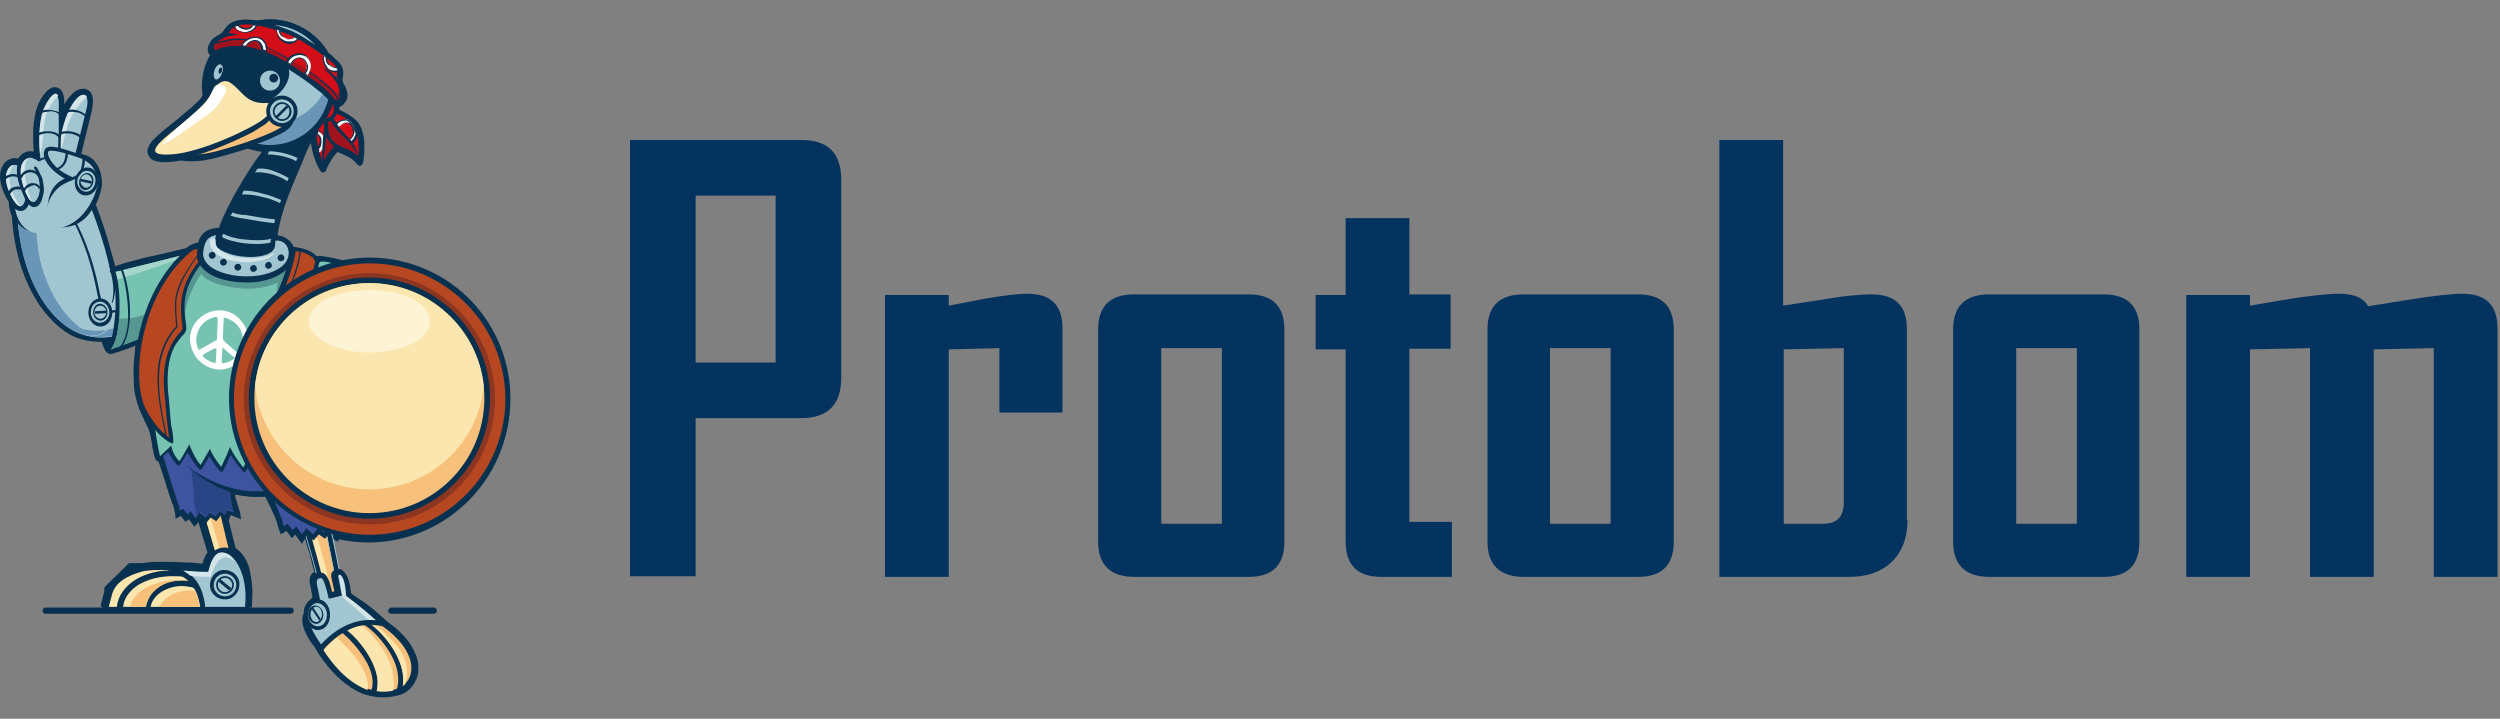 <?xml version="1.0" encoding="UTF-8" standalone="no"?>
<!-- Generator: Adobe Illustrator 28.4.1, SVG Export Plug-In . SVG Version: 6.00 Build 0)  -->

<svg
   version="1.1"
   id="Layer_1"
   x="0px"
   y="0px"
   width="400"
   height="115"
   viewBox="0 0 400 115"
   xml:space="preserve"
   sodipodi:docname="protobom.svg"
   inkscape:version="1.4.2 (ebf0e940d0, 2025-05-08)"
   xmlns:inkscape="http://www.inkscape.org/namespaces/inkscape"
   xmlns:sodipodi="http://sodipodi.sourceforge.net/DTD/sodipodi-0.dtd"
   xmlns="http://www.w3.org/2000/svg"
   xmlns:svg="http://www.w3.org/2000/svg"><rect x="0" y="0" width="400" height="115" fill="#808080" stroke="none"/><defs
   id="defs192" /><sodipodi:namedview
   id="namedview192"
   pagecolor="#ffffff"
   bordercolor="#000000"
   borderopacity="0.25"
   inkscape:showpageshadow="2"
   inkscape:pageopacity="0.0"
   inkscape:pagecheckerboard="0"
   inkscape:deskcolor="#d1d1d1"
   inkscape:zoom="5.4259622"
   inkscape:cx="176.18995"
   inkscape:cy="115.37124"
   inkscape:window-width="3840"
   inkscape:window-height="2091"
   inkscape:window-x="0"
   inkscape:window-y="0"
   inkscape:window-maximized="1"
   inkscape:current-layer="Layer_1" />
<style
   type="text/css"
   id="style1">
	.Drop_x0020_Shadow{fill:none;}
	.Round_x0020_Corners_x0020_2_x0020_pt{fill:#FFFFFF;stroke:#231F20;stroke-miterlimit:10;}
	.Live_x0020_Reflect_x0020_X{fill:none;}
	.Bevel_x0020_Soft{fill:url(#SVGID_1_);}
	.Dusk{fill:#FFFFFF;}
	.Foliage_GS{fill:#FFDD00;}
	.Pompadour_GS{fill-rule:evenodd;clip-rule:evenodd;fill:#44ADE2;}
	.st0{fill-rule:evenodd;clip-rule:evenodd;fill:#08314F;}
	.st1{fill-rule:evenodd;clip-rule:evenodd;fill:#D40E19;}
	.st2{fill-rule:evenodd;clip-rule:evenodd;fill:#FFFFFF;}
	.st3{fill-rule:evenodd;clip-rule:evenodd;fill:#A2C6D1;}
	.st4{fill-rule:evenodd;clip-rule:evenodd;fill:#6996B7;}
	.st5{fill-rule:evenodd;clip-rule:evenodd;fill:#F7C17B;}
	.st6{fill-rule:evenodd;clip-rule:evenodd;fill:#3E54A1;}
	.st7{fill-rule:evenodd;clip-rule:evenodd;fill:#FDE8AF;}
	.st8{fill-rule:evenodd;clip-rule:evenodd;fill:#D3E5E9;}
	.st9{fill-rule:evenodd;clip-rule:evenodd;fill:#FCE6AF;}
	.st10{fill-rule:evenodd;clip-rule:evenodd;fill:#75C3B0;}
	.st11{fill-rule:evenodd;clip-rule:evenodd;fill:#579792;}
	.st12{fill-rule:evenodd;clip-rule:evenodd;fill:#A6D6C9;}
	.st13{fill-rule:evenodd;clip-rule:evenodd;fill:#B64721;}
	.st14{fill-rule:evenodd;clip-rule:evenodd;fill:#A0121C;}
	.st15{fill-rule:evenodd;clip-rule:evenodd;fill:#8C3622;}
	.st16{fill-rule:evenodd;clip-rule:evenodd;fill:#294585;}
	.st17{fill-rule:evenodd;clip-rule:evenodd;fill:#FDF3D5;}
	.st18{fill:#04335F;}
</style>
<linearGradient
   id="SVGID_1_"
   gradientUnits="userSpaceOnUse"
   x1="0"
   y1="0"
   x2="0.707"
   y2="0.707">
	<stop
   offset="0"
   style="stop-color:#DEDFE3"
   id="stop1" />
	<stop
   offset="0.178"
   style="stop-color:#DADBDF"
   id="stop2" />
	<stop
   offset="0.361"
   style="stop-color:#CECFD3"
   id="stop3" />
	<stop
   offset="0.546"
   style="stop-color:#B9BCBF"
   id="stop4" />
	<stop
   offset="0.732"
   style="stop-color:#9CA0A2"
   id="stop5" />
	<stop
   offset="0.918"
   style="stop-color:#787D7E"
   id="stop6" />
	<stop
   offset="1"
   style="stop-color:#656B6C"
   id="stop7" />
</linearGradient>
<g
   id="g184"
   transform="translate(0,-54)">
	<path
   class="st0"
   d="m 62,153.5 c 1.9,1.3 3.7,3.1 4.5,5.2 0.4,0.9 0.5,2 0.4,3 -0.1,0.7 -0.4,1.3 -0.8,1.9 -0.6,0.9 -1.5,1.5 -2.6,1.7 -1.9,0.5 -3.9,0.3 -5.7,-0.4 -2.9,-1.3 -5.2,-3.8 -6.9,-6.4 -0.1,-0.1 -0.1,-0.2 -0.2,-0.4 -0.3,-0.5 -0.7,-1 -1,-1.4 -0.7,-1.1 -1.5,-2.6 -1.3,-3.9 0,-0.2 0.1,-0.5 0.2,-0.7 0,0 0,-0.1 0,-0.1 0,-0.8 0.4,-1.6 1.1,-2.1 0.1,-0.1 0.2,-0.3 0.3,-0.4 -0.1,-0.5 -0.2,-1 -0.3,-1.6 -0.2,-0.7 -0.3,-1.5 0.2,-2.1 0.1,-0.1 0.2,-0.2 0.4,-0.3 -0.1,-0.4 -0.2,-0.7 -0.3,-1.1 -0.2,-0.8 -0.4,-1.7 -0.7,-2.5 -0.2,-0.6 -0.3,-1.1 -0.5,-1.7 l -0.5,0.8 -1.1,-1.5 -0.5,0.6 -0.9,-1.2 -0.9,0.6 -0.4,-1.2 c -0.1,-0.2 -0.1,-0.5 -0.2,-0.7 v 0 -0.1 c -0.2,-0.4 -0.3,-0.8 -0.5,-1.2 -0.1,-0.1 -0.1,-0.3 -0.2,-0.4 -0.1,-0.2 -0.2,-0.5 -0.3,-0.7 -0.3,-0.6 -0.6,-1.2 -0.9,-1.8 -0.4,0 -0.7,0 -1.1,0 -0.2,0 -0.4,0 -0.5,0 -1.1,0 -2.1,-0.1 -3.2,-0.3 l 0.1,0.6 0.1,0.3 c 0.1,0.2 0.1,0.4 0.2,0.7 l 0.3,0.9 v 0 c 0.1,0.4 0.2,0.7 0.2,1.1 l 0.1,0.4 -1.7,-0.7 -0.3,0.9 1.1,4.4 c 0.1,0.1 0.3,0.2 0.4,0.3 1.2,1 1.8,2.5 2,4 0.2,0.8 0.2,1.7 0.3,2.5 0,0.7 -0.1,2 -0.1,2.7 l -24.2,-0.1 c 0,-0.1 0.1,-0.6 0.1,-0.6 0.2,-0.6 0.3,-1.3 0.5,-1.9 0,0 0,-0.1 0,-0.1 0,0 0,-0.1 0,-0.1 0,0 0,-0.1 0,-0.1 0,0 0,-0.1 0,-0.1 0,0 0,-0.1 0,-0.1 0,0 0,-0.1 0,-0.1 0,0 0,-0.1 0.1,-0.1 0,0 0,-0.1 0.1,-0.1 0,0 0,-0.1 0.1,-0.1 0,0 0,-0.1 0.1,-0.1 0,0 0,-0.1 0.1,-0.1 0,0 0,-0.1 0.1,-0.1 0,0 0,-0.1 0.1,-0.1 0,0 0,-0.1 0.1,-0.1 0,0 0,-0.1 0.1,-0.1 0,0 0,-0.1 0.1,-0.1 0,0 0,-0.1 0.1,-0.1 0,0 0.1,-0.1 0.1,-0.1 0,0 0.1,-0.1 0.1,-0.1 0,0 0.1,-0.1 0.1,-0.1 0,0 0.1,-0.1 0.1,-0.1 0,0 0.1,-0.1 0.1,-0.1 0,0 0.1,-0.1 0.1,-0.1 0,0 0.1,-0.1 0.1,-0.1 0,0 0.1,-0.1 0.1,-0.1 0,0 0.1,-0.1 0.1,-0.1 0,0 0.1,-0.1 0.1,-0.1 0,0 0.1,0 0.1,-0.1 0,0 0.1,0 0.1,-0.1 0,0 0.1,0 0.1,-0.1 0,0 0.1,0 0.1,-0.1 0,0 0.1,0 0.1,-0.1 0,0 0.1,0 0.1,-0.1 0,0 0.1,0 0.1,-0.1 0,0 0.1,0 0.1,-0.1 0,0 0.1,0 0.1,-0.1 0,0 0.1,0 0.1,-0.1 0,0 0.1,0 0.1,-0.1 0,0 0.1,0 0.1,-0.1 0,0 0.1,0 0.1,-0.1 0,0 0.1,0 0.1,-0.1 0,0 0.1,0 0.1,-0.1 0,-0.1 0.1,0 0.1,-0.1 0,0 0.1,0 0.1,-0.1 0,0 0.1,0 0.1,-0.1 0,0 0.1,0 0.1,0 0,0 0.1,0 0.1,0 0,0 0.1,0 0.1,0 0,0 0.1,0 0.1,0 0,0 0.1,0 0.1,0 0,0 0.1,0 0.1,0 0,0 0.1,0 0.1,0 0,0 0.1,0 0.1,0 0,0 0.1,0 0.1,0 0,0 0.1,0 0.1,0 0,0 0.1,0 0.1,0 0,0 0.1,0 0.1,0 0,0 0.1,0 0.1,0 0,0 0.1,0 0.1,0 0,0 0.1,0 0.1,0 0,0 0.1,0 0.1,0 0,0 0.1,0 0.1,0 0,0 0.1,0 0.1,0 0,0 0.1,0 0.1,0 0,0 0,0 0.1,0 h 0.1 v 0 0 0 0 0 0 h 0.1 c 0.7,-0.1 1.4,-0.2 2.1,-0.2 0.8,0 1.5,0 2.3,0 0.9,0 1.8,0.1 2.7,0.1 0.8,0 1.7,0.1 2.5,0.2 0,0 0,-0.1 0,-0.1 0.2,-0.6 0.4,-1.2 0.8,-1.7 -0.5,-1.7 -1,-3.3 -1.5,-5 l -0.6,0.9 -0.9,-1.3 -0.5,0.5 -0.8,-1 -0.8,0.5 -0.1,-1 c 0,-0.1 -0.1,-0.2 -0.1,-0.3 v 0 -0.1 c -0.1,-0.4 -0.2,-0.8 -0.4,-1.2 -0.1,-0.3 -0.2,-0.6 -0.3,-0.9 -0.2,-0.5 -0.3,-1 -0.5,-1.5 -0.4,-1.4 -0.9,-2.8 -1.3,-4.1 -0.3,-0.1 -0.5,-0.3 -0.6,-0.6 -0.1,-0.4 -0.2,-0.8 -0.3,-1.3 -0.1,-0.7 -0.3,-1.4 -0.4,-2.2 -0.1,-0.4 -0.2,-0.7 -0.3,-1.1 -0.2,-0.4 -0.4,-0.8 -0.6,-1.2 -0.3,-0.7 -0.6,-1.3 -0.9,-2 -0.1,-0.3 -0.2,-0.6 -0.3,-0.9 -0.1,-0.2 -0.1,-0.4 -0.2,-0.7 -0.3,-1 -0.4,-2.1 -0.4,-3.2 -0.1,-1.5 0,-3.1 0.2,-4.6 0,-0.1 0,-0.1 0,-0.2 0,-0.2 0,-0.4 0.1,-0.6 -1.2,0.5 -2.4,0.9 -3.7,1.3 -0.4,0.1 -0.8,0 -1.1,-0.4 -0.1,-0.1 -0.1,-0.2 -0.2,-0.4 -0.1,-0.2 -0.2,-0.4 -0.2,-0.5 -0.1,-0.2 -0.2,-0.4 -0.2,-0.6 -1.1,0 -2.2,-0.1 -3.2,-0.5 -0.5,-0.1 -1,-0.3 -1.5,-0.6 -1.9,-0.9 -3.4,-2.4 -4.7,-4 C 3.7,99.4 2.2,93.8 1.9,88.6 1.6,87.9 1.4,87.1 1.4,86.3 0.5,84.9 -0.4,82.7 0.2,81 c 0.3,-0.9 1,-1.6 2,-1.7 0.3,0 0.5,0 0.7,0.1 0.4,-0.7 1.2,-1.3 2.1,-1.2 0.1,0 0.3,0 0.4,0.1 C 5.3,77.1 5.3,75.9 5.3,74.7 5.4,73.5 5.6,71.9 6.1,70.7 6.4,70 6.8,69.4 7.3,68.8 7.4,68.7 7.6,68.5 7.7,68.4 8.1,68.1 8.6,67.8 9.1,68 c 1.1,0.3 1.2,1.7 1.2,2.7 0.3,-0.5 0.6,-1 1,-1.4 0.3,-0.4 0.7,-0.7 1.1,-0.9 0.5,-0.2 1,-0.3 1.5,-0.1 1.3,0.6 1,2.3 0.8,3.4 L 13,78.6 c 0.3,0.1 0.6,0.2 0.9,0.3 1.2,0.4 1.9,1.7 2.2,2.8 0.2,0.8 0.3,1.8 0.1,2.6 -0.2,0.8 -0.5,1.7 -0.9,2.5 0,0 0,0.1 0.1,0.1 0.8,2.1 1.5,4.2 2.1,6.3 0.2,0.9 0.5,1.7 0.7,2.6 0,0.1 0.1,0.1 0.1,0.2 v 0 0 c 0,0.2 0.1,0.4 0.1,0.6 l 0.3,-0.1 c 0.9,-0.3 1.8,-0.6 2.7,-0.8 1.1,-0.3 2.2,-0.6 3.3,-0.8 0.4,-0.1 0.8,-0.2 1.3,-0.3 1.3,-0.3 2.5,-0.6 3.8,-0.9 0,0 0.1,-0.1 0.1,-0.1 0.5,-0.4 1.1,-0.7 1.8,-0.8 0.4,-1.4 1.3,-2.1 2.7,-2.3 0.2,0 0.4,-0.1 0.6,0 0.4,-1.1 0.9,-2.2 1.4,-3.2 0.6,-1.2 1.2,-2.4 1.9,-3.5 1.1,-1.9 2.3,-3.8 3.6,-5.5 -0.8,-0.1 -1.5,-0.3 -2.3,-0.5 -1,0.3 -2,0.6 -3,0.9 -2.5,0.7 -4.9,1.4 -7.5,1 -0.1,0 -0.1,0 -0.2,0 -0.5,0.1 -1,0.1 -1.5,0.2 -1.2,0.1 -3.3,0.2 -3.7,-1.2 -0.1,-0.2 -0.1,-0.4 -0.1,-0.6 0.1,-0.8 0.7,-1.6 1.3,-2.1 0.8,-0.8 1.7,-1.5 2.6,-2.2 0.2,-0.2 0.4,-0.3 0.6,-0.5 0.8,-0.6 1.5,-1.3 2.3,-1.9 0.4,-0.4 0.9,-0.8 1.3,-1.2 0.3,-0.3 0.6,-0.6 0.7,-1 0,-0.4 -0.1,-0.8 -0.1,-1.3 0,-1.8 0.4,-3.5 1.3,-5.1 -0.1,-0.1 -0.3,-0.3 -0.3,-0.5 -0.2,-0.6 0.1,-1.3 0.5,-1.8 0.2,-0.3 0.7,-0.5 1,-0.7 0.2,-0.1 0.5,-0.3 0.7,-0.5 0.2,-0.2 0.3,-0.4 0.5,-0.6 0.1,-0.2 0.2,-0.3 0.4,-0.5 0.2,-0.2 0.5,-0.4 0.8,-0.6 1.1,-0.6 2.8,-0.5 4,-0.3 0.7,-0.1 1.4,-0.2 2.1,-0.2 3.8,0 7.4,2.1 9.3,5.4 0.3,0.2 0.6,0.4 0.8,0.7 0.7,0.6 1.4,1.2 1.5,2.1 0.1,0.5 -0.1,1 -0.1,1.6 0,0.1 0.1,0.2 0.1,0.3 0.1,0.3 0.3,0.5 0.4,0.8 0.2,0.4 0.3,0.9 0.3,1.4 0,0.4 -0.2,0.7 -0.4,1 -0.2,0.3 -0.5,0.6 -0.9,0.7 0,0.1 0,0.2 0,0.2 0,0.1 0,0.2 0,0.3 1,0.4 2.2,1.1 2.9,1.9 0.6,0.7 0.8,1.5 1,2.4 0.1,0.5 0.1,1.1 0.1,1.7 0,0.5 0,1.1 -0.1,1.6 0,0.4 -0.1,1.2 -0.5,1.3 C 57.4,80.6 57.1,80.3 57,80.1 56.9,80 56.9,80 56.8,79.9 c 0,0 -0.1,-0.1 -0.1,-0.1 -0.5,-0.5 -1.1,-0.8 -1.8,-1.1 -0.3,-0.1 -0.6,-0.3 -0.9,-0.4 -0.2,0.2 -0.3,0.4 -0.5,0.6 -0.4,0.5 -0.7,1 -1,1.6 -0.2,0.3 -0.3,1.1 -0.8,1.1 -0.5,0 -0.7,-0.8 -0.9,-1.1 -0.5,-1 -0.8,-2.1 -1,-3.2 0,-0.1 0,-0.3 -0.1,-0.4 -0.4,0.8 -0.8,1.6 -1.1,2.5 -0.9,2.1 -1.8,4.2 -2.6,6.3 -0.7,1.9 -1.3,3.9 -1.6,6 0.7,0 1.3,0.3 1.9,0.8 0.3,0.3 0.6,0.7 0.7,1.1 0.3,0 0.5,0.1 0.8,0.1 0.3,0.1 0.6,0.1 0.8,0.2 0.7,0.2 1.6,0.6 2.1,1.2 0.2,0 0.5,0 0.7,0 0.3,0 0.6,0.1 1,0.1 0.6,0.1 1.2,0.3 1.8,0.4 0.2,0 0.4,0.1 0.5,0.2 1.4,-0.3 2.8,-0.4 4.2,-0.4 12.5,0 22.7,10.2 22.7,22.7 0,12.5 -10.2,22.7 -22.7,22.7 -1.6,0 -3.1,-0.2 -4.7,-0.5 l -0.1,0.4 -0.9,-0.5 1,5 c 0.5,0.1 0.9,0.5 1.2,0.9 0.5,0.7 0.7,2.1 0.8,3 2.1,1.1 4,2.7 5.8,4.4 z"
   id="path7" />
	<path
   class="st0"
   d="m 54.1,72 c 0.7,1.6 1.2,3.3 0.4,4.9 -0.3,0.6 -0.7,1.1 -1.1,1.6 -0.4,0.5 -0.8,1 -1,1.7 -0.1,0.3 -0.3,1 -0.6,1 -0.3,0 -0.5,-0.7 -0.7,-1 -0.4,-0.9 -0.8,-2.1 -1,-3.1 -0.1,-0.7 -0.1,-1.5 0.1,-2.2 0.3,-1.1 1.2,-2.3 1.9,-3.1 0.3,-0.4 0.7,-0.8 1.2,-0.7 0.4,0.1 0.6,0.5 0.8,0.9 z"
   id="path8" />
	<path
   class="st1"
   d="m 53.5,72.3 c 2,4.5 -0.5,4.7 -1.8,7.6 0,0 -1.4,-3 -0.9,-4.8 0.3,-1 1.1,-2.2 1.7,-2.9 0.6,-0.6 0.7,-0.6 1,0.1 z"
   id="path9" />
	<path
   class="st0"
   d="m 51.9,72.5 c 0,-0.4 0.1,-0.9 0.5,-1.2 0.5,-0.3 1,-0.1 1.4,0.1 1,0.4 2.4,1.2 3.2,2 0.5,0.6 0.8,1.5 0.9,2.3 0.2,1 0.2,2.2 0,3.2 0,0.3 -0.1,1 -0.3,1.1 -0.2,0.1 -0.6,-0.5 -0.8,-0.7 -0.6,-0.5 -1.2,-0.8 -1.8,-1.1 -0.6,-0.3 -1.3,-0.6 -1.9,-1 -1.3,-1.1 -1.4,-3 -1.2,-4.7 z"
   id="path10" />
	<path
   class="st1"
   d="m 52.6,72.6 c -0.6,5.3 2.2,4.2 4.7,6.3 0,0 0.4,-3.5 -0.8,-5 -0.7,-0.8 -2,-1.5 -2.9,-1.8 -0.8,-0.4 -1,-0.3 -1,0.5 z"
   id="path11" />
	<path
   class="st2"
   d="m 50.8,75.5 c 0.4,0.2 0.6,0.7 0.6,1.4 0,0.5 -0.2,0.8 -0.4,1 0,0.2 0.1,0.4 0.1,0.5 0.3,-0.2 0.5,-0.5 0.7,-0.9 L 51.9,77 c 0.2,-1 -0.3,-1.7 -1,-2 0,0.1 0,0.1 0,0.2 -0.1,0 -0.1,0.1 -0.1,0.3 z"
   id="path12" />
	<path
   class="st0"
   d="m 50.8,75.4 c 0.2,0.1 0.4,0.3 0.5,0.5 0.1,0.2 0.2,0.5 0.1,0.9 0,0.2 -0.1,0.4 -0.1,0.6 -0.1,0.2 -0.2,0.3 -0.3,0.4 0,0.1 0,0.1 0.1,0.2 0,0 0,0.1 0,0.1 0.1,-0.1 0.2,-0.2 0.3,-0.3 0.1,-0.1 0.2,-0.3 0.3,-0.5 l 0.1,-0.4 c 0.1,-0.4 0,-0.8 -0.1,-1.2 -0.2,-0.3 -0.4,-0.6 -0.8,-0.7 v 0.1 c 0,0.1 0,0.1 0,0.2 0,0 0,0.1 -0.1,0.1 z M 51.1,76 C 51,75.8 50.9,75.6 50.7,75.5 h -0.1 v -0.1 c 0,-0.1 0,-0.1 0,-0.2 0,-0.1 0,-0.1 0,-0.2 0,0 0,0 0,-0.1 v 0 c 0,0 0,-0.1 0,-0.1 v -0.1 h 0.1 c 0.4,0.2 0.7,0.4 0.9,0.8 0.2,0.4 0.3,0.8 0.2,1.3 l -0.1,0.5 v 0 c -0.1,0.2 -0.2,0.4 -0.3,0.5 v 0 C 51.3,78 51.1,78.1 51,78.2 l -0.1,0.1 v -0.1 c 0,-0.1 0,-0.2 -0.1,-0.3 0,-0.1 0,-0.2 -0.1,-0.3 v 0 0 c 0.1,-0.1 0.2,-0.2 0.3,-0.4 0.1,-0.1 0.1,-0.3 0.1,-0.5 0.2,-0.2 0.1,-0.4 0,-0.7 z"
   id="path13" />
	<path
   class="st2"
   d="m 53.7,74.1 c 0.1,0.1 0.3,0.3 0.4,0.4 0.6,-1 2.4,-1.4 2.6,0.6 -0.1,0.5 -0.3,1 -0.7,1.2 0.1,0.1 0.3,0.3 0.4,0.4 0.4,-0.3 0.6,-0.8 0.7,-1.2 -0.1,-0.6 -0.3,-1.2 -0.7,-1.7 -0.2,-0.3 -0.5,-0.5 -0.8,-0.7 -0.7,0 -1.5,0.3 -1.9,1 z"
   id="path14" />
	<path
   class="st0"
   d="m 53.8,74.1 c 0.1,0 0.1,0.1 0.2,0.2 l 0.1,0.1 c 0.2,-0.3 0.5,-0.5 0.8,-0.7 0.2,-0.1 0.5,-0.1 0.7,-0.1 0.2,0 0.5,0.2 0.7,0.4 0.2,0.2 0.4,0.6 0.4,1.2 v 0 0 c -0.1,0.3 -0.1,0.5 -0.3,0.7 -0.1,0.2 -0.2,0.3 -0.4,0.5 l 0.1,0.1 0.1,0.1 c 0.1,-0.1 0.3,-0.3 0.4,-0.5 0.1,-0.2 0.2,-0.4 0.3,-0.6 -0.1,-0.3 -0.1,-0.6 -0.3,-0.9 -0.1,-0.3 -0.3,-0.5 -0.4,-0.7 -0.1,-0.1 -0.2,-0.2 -0.3,-0.3 -0.1,-0.1 -0.3,-0.2 -0.4,-0.3 -0.4,0 -0.8,0 -1.1,0.2 -0.2,0.1 -0.4,0.3 -0.6,0.6 z m 0,0.3 c -0.1,-0.1 -0.1,-0.1 -0.2,-0.2 h -0.1 v -0.1 c 0.2,-0.4 0.5,-0.6 0.9,-0.8 0.4,-0.2 0.8,-0.3 1.2,-0.2 v 0 0 c 0.2,0.1 0.3,0.2 0.5,0.4 0.1,0.1 0.3,0.2 0.4,0.4 0.2,0.2 0.3,0.5 0.5,0.8 0.1,0.3 0.2,0.6 0.3,0.9 v 0 0 c -0.1,0.2 -0.2,0.5 -0.3,0.7 -0.1,0.2 -0.3,0.4 -0.5,0.6 l -0.1,0.1 -0.3,-0.3 -0.3,-0.3 0.1,-0.1 c 0.1,-0.1 0.3,-0.3 0.4,-0.5 0.1,-0.2 0.2,-0.4 0.2,-0.7 -0.1,-0.5 -0.2,-0.9 -0.4,-1.1 -0.2,-0.2 -0.4,-0.3 -0.6,-0.3 -0.2,0 -0.4,0 -0.7,0.1 -0.3,0.1 -0.6,0.4 -0.8,0.7 l -0.1,0.1 -0.1,-0.1 c 0.2,0 0.1,0 0,-0.1 z"
   id="path15" />
	<path
   class="st0"
   d="M 52.5,73.9 C 52.3,75.8 52,77 51.9,79 c 0,0.7 -0.1,1.4 -0.1,2.1 -0.5,-2 -0.1,-5.2 0.1,-7.2 0,-0.2 0.2,-0.3 0.3,-0.3 0.2,-0.1 0.4,0.1 0.3,0.3 z"
   id="path16" />
	<path
   class="st0"
   d="m 53.1,72.2 c 1.1,3.2 3.9,4.1 4.1,6.6 -1.5,-3 -3.3,-3 -4.7,-6.3 -0.1,-0.2 0,-0.4 0.2,-0.4 0.2,-0.1 0.4,0 0.4,0.1 z"
   id="path17" />
	<path
   class="st0"
   d="m 54,71.1 c 0.1,1.1 -0.4,2.1 -1.5,2.4 -0.8,0.2 -1.7,0.2 -2.2,-0.5 -0.5,-0.7 -0.2,-1.8 0.1,-2.5 0.4,-0.7 1.2,-1.6 2.1,-1.5 1.1,0.2 1.4,1.3 1.5,2.1 z"
   id="path18" />
	<path
   class="st1"
   d="m 53.4,71.2 c 0.1,0.7 -0.2,1.4 -1,1.7 -3.9,0.9 0.4,-6.2 1,-1.7 z"
   id="path19" />
	<path
   class="st0"
   d="m 2.4,85.2 9.3,-4.1 c 0.2,-0.1 0.3,-0.1 0.5,0 0.5,0.1 0.7,0.6 0.8,1.1 0,0.1 0.1,0.2 0.1,0.2 0.8,1.5 1.5,3.1 2.1,4.7 0.8,2.1 1.5,4.2 2.1,6.3 0.9,3.2 3.6,13.3 -1.1,14.9 -1.5,0.5 -3.1,0.1 -4.5,-0.5 -1.8,-0.9 -3.4,-2.4 -4.6,-4 C 3.3,98.7 2,91.9 2,85.9 2,85.6 2.1,85.3 2.4,85.2 Z"
   id="path20" />
	<path
   class="st0"
   d="m 32.9,103.2 c -0.1,0 -0.3,0.1 -0.4,0.1 -0.3,0.1 -0.5,0.2 -0.8,0.3 -0.8,0.3 -1.5,0.7 -2.3,1 -2.2,1 -4.3,1.9 -6.6,2.6 -2,0.6 -4.1,1.2 -6.2,1.3 -2.1,0.1 -4.7,-0.3 -5.8,-2.2 -0.9,-1.4 -0.5,-3.1 0.2,-4.5 1.2,-2.4 4.8,-4 7.1,-4.9 2.9,-1.1 10.2,-2.7 13.3,-3 0,0 0.1,0 0.1,0 1.3,0.1 2.5,0.5 3.1,1.6 0.6,1.1 0.5,2.5 0.2,3.7 -0.3,1.2 -0.9,2.6 -1.5,3.7 0,0.2 -0.2,0.3 -0.4,0.3 z"
   id="path21" />
	<path
   class="st3"
   d="m 31.6,94.6 c -10.1,1.2 -18.2,4.3 -19.9,7.6 -1.9,3.9 0.9,6 5,5.8 6.2,-0.4 14.9,-5.2 16.1,-5.4 0,-0.1 4.5,-7.7 -1.2,-8 z"
   id="path22" />
	<path
   class="st4"
   d="m 11.3,105.6 c 0.6,1.7 2.7,2.5 5.4,2.3 3.2,-0.2 7,-1.5 10.1,-2.8 -0.2,-1.2 -0.4,-2.4 -0.4,-2.4 0,0 -2.4,2 -7,3.5 -3.4,1.1 -6.3,0.8 -8.1,-0.6 z"
   id="path23" />
	<path
   class="st3"
   d="m 2.7,85.9 c 0,16 8.8,23.1 13.3,21.7 2.5,-0.8 2.7,-4.9 1.8,-9.6 -1.1,-5.7 -3.7,-12.3 -5.2,-15.3 -0.2,-0.4 -0.3,-1.1 -0.5,-0.9 z"
   id="path24" />
	<path
   class="st4"
   d="m 10.2,105.9 c 2.1,1.6 4.2,2.1 5.7,1.6 0.4,-0.1 0.8,-0.4 1.1,-0.7 -3.4,0.5 -6,-0.6 -7.3,-2.9 0.2,0.7 0.3,1.4 0.5,2 z"
   id="path25" />
	<path
   class="st4"
   d="m 2.7,87.6 c 0.6,13.5 7.5,20.1 12.1,20.1 C 9.5,105.1 5.3,97.4 5.9,88.7 4.3,87.9 3.9,88.2 2.7,87.6 Z"
   id="path26" />
	<path
   class="st0"
   d="m 52.4,151.3 c 0,0 -0.1,0 -0.1,0 -0.5,0 -0.8,-0.4 -0.8,-0.9 0,-0.1 0,-0.2 0.1,-0.3 0,-0.2 -0.1,-0.5 -0.1,-0.6 -0.2,-0.8 -0.4,-1.7 -0.6,-2.5 -0.4,-1.7 -0.9,-3.3 -1.3,-5 -0.8,-2.7 -1.6,-5.5 -2.4,-8.2 -0.1,-0.3 0,-0.6 0.2,-0.9 0.2,-0.2 0.6,-0.3 0.9,-0.2 l 3.2,1.1 c 0.3,0.1 0.5,0.3 0.6,0.6 l 3.2,15.8 c 0.1,0.3 0,0.5 -0.2,0.7 -0.2,0.2 -0.4,0.3 -0.7,0.3 h -2 z"
   id="path27" />
	<path
   class="st3"
   d="m 52.4,151.3 c 0,0 0,0 0,0 -0.1,0 -0.1,0 -0.1,0 -0.2,0 -0.4,-0.1 -0.6,-0.3 -0.1,-0.2 -0.2,-0.4 -0.2,-0.6 0,0 0,-0.1 0,-0.1 0,0 0,-0.1 0,-0.1 0,-0.2 -0.1,-0.4 -0.1,-0.6 v -0.1 c -0.1,-0.4 -0.2,-0.8 -0.3,-1.3 -0.1,-0.4 -0.2,-0.8 -0.3,-1.3 -0.2,-0.8 -0.4,-1.7 -0.6,-2.5 -0.2,-0.8 -0.5,-1.7 -0.7,-2.5 -0.4,-1.4 -0.8,-2.7 -1.2,-4.1 -0.4,-1.4 -0.8,-2.7 -1.2,-4.1 0,-0.2 0,-0.3 0,-0.5 0,-0.1 0.1,-0.3 0.2,-0.4 0.1,-0.1 0.3,-0.2 0.4,-0.2 0.1,0 0.3,0 0.5,0 l 3.2,1.1 c 0.1,0.1 0.3,0.1 0.4,0.2 0.1,0.1 0.2,0.2 0.2,0.4 l 3.2,15.8 c 0,0.1 0,0.3 0,0.4 0,0.1 -0.1,0.2 -0.2,0.3 -0.1,0.1 -0.2,0.2 -0.3,0.2 -0.1,0.1 -0.2,0.1 -0.4,0.1 h -1.9 z m 0,0 c 0,0 0,0 0,0 h 2.1 c 0.1,0 0.3,0 0.4,-0.1 0.1,-0.1 0.2,-0.1 0.3,-0.2 0.1,-0.1 0.1,-0.2 0.2,-0.3 0,-0.1 0,-0.2 0,-0.4 l -3.2,-15.8 c 0,-0.2 -0.1,-0.3 -0.2,-0.4 -0.1,-0.1 -0.2,-0.2 -0.4,-0.2 l -3.2,-1.1 c -0.2,-0.1 -0.3,-0.1 -0.5,0 -0.1,0 -0.3,0.1 -0.4,0.2 -0.1,0.1 -0.2,0.2 -0.2,0.4 0,0.1 0,0.3 0,0.5 0.4,1.4 0.8,2.7 1.2,4.1 0.4,1.4 0.8,2.7 1.2,4.1 0.2,0.8 0.5,1.7 0.7,2.5 0.2,0.8 0.4,1.7 0.6,2.5 0.1,0.4 0.2,0.8 0.3,1.3 0.1,0.4 0.2,0.8 0.3,1.3 v 0.1 c 0,0.2 0.1,0.4 0.1,0.6 v 0 0 c 0,0 0,0.1 0,0.1 0,0 0,0.1 0,0.1 0,0.2 0.1,0.4 0.2,0.6 0,0 0.2,0.1 0.5,0.1 -0.1,0 -0.1,0 0,0 z"
   id="path28" />
	<path
   class="st5"
   d="m 48,133.6 c 5,16.9 4.4,16.9 4.4,16.9 h 2.1 l -3.2,-15.8 z"
   id="path29" />
	<path
   class="st3"
   d="m 48,133.6 c 4.5,15.2 4.4,16.7 4.4,16.9 h 2 l -3.2,-15.8 z m 4.4,16.8 c 0,0 0.6,0.1 -4.4,-16.9 v 0 c 1.1,0.4 2.2,0.7 3.3,1.1 1.1,5.3 2.1,10.5 3.2,15.8 z"
   id="path30" />
	<path
   class="st0"
   d="m 62.6,151.2 h 6.8 c 0.3,0 0.5,0.2 0.5,0.5 v 0 c 0,0.3 -0.2,0.5 -0.5,0.5 h -6.8 c -0.3,0 -0.5,-0.2 -0.5,-0.5 v 0 c 0,-0.2 0.3,-0.5 0.5,-0.5 z"
   id="path31" />
	<path
   class="st0"
   d="m 41.8,124.1 c 0.1,-0.2 0.1,-0.4 0.2,-0.6 0.3,-0.7 0.8,0.1 1.4,1 2,0.4 4.1,0.5 5.9,0.5 1.3,-1.3 2.3,-4 3.3,-2.8 0.6,0.7 1,1.5 1.4,2.4 1.2,-0.2 1,1.3 1,1.3 0.2,3.7 0.3,7 0.5,11.5 0.2,0.7 0.3,1.5 0.5,2 l -1.6,-0.5 -0.3,1.1 -1.3,-0.8 -0.8,1 -1,-0.7 -0.8,1 -1.1,-0.9 -0.8,1.2 -1,-1.4 -0.5,0.6 -0.9,-1.1 -0.8,0.5 -0.3,-0.9 c -0.1,-0.3 -0.2,-0.5 -0.2,-0.8 v 0 c 0,0 0,0 -0.5,-1.2 -0.5,-1.2 -4.3,-8.7 -5.6,-12.5 1,0.6 1.6,-0.4 2.7,0 0.2,0 0.4,0.1 0.6,0.1 z"
   id="path32" />
	<path
   class="st0"
   d="m 30.6,127.5 3.2,1.1 c 0.3,0.1 0.5,0.3 0.6,0.6 l 3.8,15.8 c 0.1,0.3 0,0.5 -0.2,0.7 -0.2,0.2 -0.4,0.3 -0.7,0.3 h -2.1 c -0.4,0 -0.7,-0.2 -0.8,-0.6 -1.7,-5.6 -3.3,-11.3 -5,-16.9 -0.1,-0.3 0,-0.6 0.2,-0.9 0.4,-0.2 0.7,-0.2 1,-0.1 z"
   id="path33" />
	<path
   class="st5"
   d="m 30.3,128.3 c 5,16.9 5,16.9 5,16.9 h 2.1 l -3.8,-15.8 z"
   id="path34" />
	<path
   class="st0"
   d="m 33.2,130.4 c 2.1,0 3.8,1.2 3.8,2.6 0,1.4 -1.7,2.6 -3.8,2.6 -2.1,0 -3.8,-1.2 -3.8,-2.6 0,-0.4 0.1,-0.7 0.3,-1 v 0 c -1.5,-1.2 -2.7,-3.1 -3.2,-5.4 0.8,1 1.8,1.8 2.8,2.6 0.2,0.5 0.5,0.9 0.7,1.3 0.1,0.2 0.3,0.4 0.5,0.6 v 0 c 0.7,-0.4 1.7,-0.7 2.7,-0.7 z"
   id="path35" />
	<path
   class="st6"
   d="m 33.2,130.4 c 1,0 2,0.3 2.7,0.8 0.7,0.5 1.1,1.1 1.1,1.8 0,0.7 -0.4,1.4 -1.1,1.8 -0.7,0.5 -1.6,0.8 -2.7,0.8 -1,0 -2,-0.3 -2.7,-0.8 -0.7,-0.5 -1.1,-1.1 -1.1,-1.8 0,-0.2 0,-0.3 0.1,-0.5 0,-0.2 0.1,-0.3 0.2,-0.5 -0.8,-0.6 -1.4,-1.4 -2,-2.3 -0.5,-0.9 -0.9,-1.9 -1.2,-3 v 0 0 c 0.4,0.5 0.9,0.9 1.3,1.4 0.5,0.4 1,0.8 1.5,1.2 v 0 0 c 0.1,0.2 0.2,0.4 0.3,0.7 0.1,0.2 0.3,0.4 0.4,0.6 0.1,0.1 0.2,0.2 0.2,0.3 0.1,0.1 0.2,0.2 0.2,0.3 0.3,-0.2 0.8,-0.4 1.2,-0.6 0.6,-0.2 1.1,-0.2 1.6,-0.2 z m 2.7,0.7 c -0.7,-0.5 -1.6,-0.8 -2.7,-0.8 -0.5,0 -1,0.1 -1.4,0.2 -0.5,0.1 -0.9,0.3 -1.2,0.6 v 0 0 c -0.1,-0.1 -0.2,-0.2 -0.2,-0.3 -0.1,-0.1 -0.2,-0.2 -0.2,-0.3 -0.1,-0.2 -0.3,-0.4 -0.4,-0.6 -0.1,-0.2 -0.2,-0.4 -0.3,-0.7 -0.5,-0.4 -1,-0.8 -1.5,-1.2 -0.5,-0.4 -0.9,-0.9 -1.3,-1.3 0.2,1.1 0.6,2.1 1.2,3 0.5,0.9 1.2,1.7 2,2.3 v 0 0 c -0.1,0.2 -0.2,0.3 -0.2,0.5 0,0.2 -0.1,0.3 -0.1,0.5 0,0.7 0.4,1.4 1.1,1.8 0.7,0.5 1.6,0.8 2.7,0.8 1,0 2,-0.3 2.7,-0.8 0.7,-0.5 1.1,-1.1 1.1,-1.8 0,-0.7 -0.6,-1.4 -1.3,-1.9 z"
   id="path36" />
	<path
   class="st0"
   d="m 31.7,116.8 c 0.2,0 0.5,0 0.7,0 1.9,0.2 3.6,1.4 4.8,2.8 1.3,1.6 2.1,3.7 2.3,5.7 0.2,1.7 0,3.4 -0.7,5 -0.6,1.4 -1.7,2.6 -3,3.2 -0.8,0.4 -1.6,0.5 -2.4,0.5 -0.2,0 -0.5,0 -0.7,0 -1.9,-0.2 -3.6,-1.4 -4.8,-2.8 -1.3,-1.6 -2.1,-3.7 -2.3,-5.7 -0.2,-1.7 0,-3.4 0.7,-5 0.6,-1.4 1.7,-2.6 3,-3.2 0.8,-0.3 1.6,-0.5 2.4,-0.5 z"
   id="path37" />
	<path
   class="st0"
   d="m 37.9,93.2 c -9.2,0 -15.8,9.1 -15.2,20.3 0.7,12.3 10.1,19.2 18.7,19.1 5.1,-0.1 9.5,-1.7 10.9,-7 0.4,-1.6 -0.9,-3.8 0.1,-5.9 1,-2 1.3,-7.9 1.2,-9.9 C 52.9,98.6 47.1,93.2 37.9,93.2 Z"
   id="path38" />
	<path
   class="st0"
   d="m 24.3,117.5 c 5.9,4.9 18.3,3.6 25,1.2 1.4,-0.5 2.2,-2.2 3.2,-1.4 1.6,1.1 2,8.2 1.2,9.5 -1.6,2.5 -3.8,4.6 -6.8,5.7 -4.3,1.6 -9.2,1.1 -13.4,-0.8 -3.9,-1.8 -6.8,-4.1 -8.8,-7.6 -1,-1.7 -0.3,-2.7 -1.1,-4.5 -0.1,-0.2 -0.2,-0.4 -0.2,-0.6 0,-0.4 -1.6,-1.5 -1.4,-1.8 0.4,-0.6 1.1,-0.9 1.7,-0.5 0.4,0.1 0.4,0.4 0.6,0.8 z"
   id="path39" />
	<path
   class="st0"
   d="m 34.6,127.4 c -2.9,0 -7.1,-7.3 -7.9,-4.8 -1.1,-0.6 -2.3,-1.3 -3.3,-2.2 1,3.8 3.9,12.6 4.3,13.9 0.4,1.2 0.4,1.2 0.4,1.2 v 0 c 0,0.1 0.1,0.3 0.1,0.4 l 0.3,0.9 0.7,-0.5 0.8,1 0.5,-0.5 0.9,1.2 0.7,-1.1 0.9,0.8 0.7,-0.9 0.9,0.6 0.7,-0.9 1.2,0.7 0.3,-1 1.5,0.6 c -0.1,-0.5 -0.2,-0.9 -0.3,-1.3 0,0 0,0 0,0 l -0.2,-0.7 c -0.1,-0.2 -0.1,-0.4 -0.2,-0.7 l -0.1,-0.3 -0.2,-1.9 c 1.1,-1.4 1.7,-2.5 1.4,-5.8 -0.3,-3.1 -1.2,1.3 -4.1,1.3 z"
   id="path40" />
	<path
   class="st6"
   d="m 27.4,122.8 c -0.1,0.2 -0.2,0.3 -0.4,0.4 -0.2,0.1 -0.4,0.1 -0.6,0 -0.6,-0.3 -1.2,-0.7 -1.8,-1.1 0.4,1.4 0.9,2.8 1.3,4.2 0.5,1.6 1,3.2 1.5,4.9 0.3,0.9 0.6,1.9 0.9,2.8 0.1,0.3 0.2,0.6 0.3,0.9 v 0 l 0.2,0.8 0.5,-0.3 0.7,0.9 0.5,-0.5 0.8,1.1 0.6,-0.9 1,0.8 0.7,-0.8 0.9,0.6 0.7,-0.8 0.9,0.6 0.2,-0.8 1.1,0.4 c 0,0 -0.1,-0.1 -0.4,-1.4 v 0 -0.1 c 0,0 0,-0.1 0,-0.1 l -0.2,-2.1 c 0,-0.2 0,-0.3 0.1,-0.5 0.3,-0.3 0.5,-0.7 0.7,-1.1 0.3,-0.5 0.5,-1 0.5,-1.6 0.1,-0.9 0.1,-1.8 0,-2.7 0,0 0,-0.1 0,-0.2 -0.2,0.2 -0.4,0.5 -0.7,0.7 -0.8,0.7 -1.6,1.2 -2.7,1.2 -1.5,0 -3.2,-1.5 -4.2,-2.5 -0.7,-0.6 -1.3,-1.3 -2,-2 -0.3,-0.2 -0.8,-0.6 -1.1,-0.8 z"
   id="path41" />
	<path
   class="st7"
   d="m 23.9,120.9 c 0.9,2.1 2.6,2.5 4.1,4.1 1.5,1.6 2.8,4.3 4.8,5.4 2.8,1.5 5.9,2.3 8.8,2.2 12.8,-0.2 12.1,-13.9 10.6,-14.2 -0.7,-0.1 -0.7,0.4 -2.7,1.1 -6.5,2.3 -19.6,3.9 -25.9,-1.5 -0.1,-0.1 -0.3,-0.7 -0.4,-0.8 -0.3,-0.2 -0.8,0.5 -0.8,0.8 0.1,0.1 1.3,2.5 1.5,2.9 z"
   id="path42" />
	<path
   class="st0"
   d="m 27.7,121.1 c 6.5,2.3 16,1.1 21.6,-0.9 1.4,-0.5 3.9,-1.4 5.2,-0.4 0.4,0.3 -0.3,0.6 -0.1,1.1 0,0.2 0.1,0.3 0.1,0.5 0,0.1 0,0.1 0,0.2 0.1,0.2 0.6,3.5 0.6,3.7 -0.3,1.1 -0.2,-0.8 -0.6,0.1 -2.5,5.2 -7.3,8.1 -13.5,8.1 -1.4,0 -2.8,-0.2 -4.1,-0.6 -2.1,-0.6 -5.7,-2.6 -7.7,-5.3 -1.7,-1.1 -2.7,-3.1 -4,-5.2 -0.1,-0.1 -0.6,-0.9 -0.5,-0.5 0.2,0.9 0.9,3.4 0.7,3 -0.1,-0.1 -4.5,-7.9 -2.9,-7.5 0,0.1 0.1,0.2 0.1,0.2 0.3,0.6 1.1,1.4 2.4,2.1 0.8,0.7 2.1,1.2 2.7,1.4 z"
   id="path43" />
	<path
   class="st6"
   d="m 23.9,120.9 c 3.2,7.2 10.7,11.7 17,11.7 0.7,0 1.4,0 2.1,-0.1 0.2,0.3 0.3,0.7 0.5,1 0.6,1.2 1.1,2.3 1.6,3.6 v 0 l 0.3,1.1 0.6,-0.4 0.8,1 0.6,-0.6 0.9,1.3 0.7,-1 1.1,1 0.8,-1 1,0.7 0.8,-1 1.1,0.7 0.3,-1 1.3,0.5 c 0,0 -0.1,-0.1 -0.4,-1.2 v 0 c -0.1,-1.5 -0.8,-17 -2,-17 -0.7,0 -1.8,0.2 -3.3,0.8 -6.4,2.3 -19.2,3.8 -25.7,-1.1 -0.8,-0.6 -0.8,-0.8 -0.2,0.3 -0.1,0.3 0.1,0.6 0.1,0.7 z"
   id="path44" />
	<path
   class="st0"
   d="m 52.7,109.8 c 0,0 0,0.1 0,0 -1.5,1.4 -1.5,2.2 -3.4,2.7 -1.5,0.4 -3,0.7 -4.4,0.9 -0.6,0.1 -1.1,0.2 -1.7,0.2 -0.4,0 -0.8,0.1 -1.1,0.1 -1.2,0 -2.4,-1.4 -3,-2.3 -0.6,-0.7 -1.1,-1.6 -1.6,-2.4 l -7.4,-0.6 -2.9,3.3 c -0.2,0.2 -0.4,0.3 -0.6,0.3 -0.4,0 -0.9,-0.1 -1.3,-0.1 -1,-0.2 -2,-0.5 -3,-0.9 -0.3,-0.1 -0.5,-0.5 -0.5,-0.9 0.3,-3.2 1.2,-6.2 2.7,-9 2.1,-3.8 5.5,-6.2 9.9,-5.8 1.9,-1 1.2,-2.8 3.4,-2.8 1.8,0 3.6,0.3 5.3,0.9 6.6,2.4 8.3,8.9 9.9,15.7 0.1,0.2 0,0.5 -0.3,0.7 z"
   id="path45" />
	<path
   class="st3"
   d="m 37.8,93.2 c -8.2,0 -14.4,7.3 -15.2,16.9 2.3,1 4,1 4,1 l 3.2,-3.6 8.2,0.7 c 0,0 2.6,4.7 4.1,4.7 1.5,0 11.2,-2.4 12.6,-3.7 0.6,-0.5 -0.7,0.5 -0.8,0.5 -0.1,0.1 0.8,-0.6 0.8,-0.6 -2.2,-9 -8.7,-15.9 -16.9,-15.9 z"
   id="path46" />
	<path
   class="st0"
   d="m 22.8,108.9 c 1.9,0.8 3.1,0.9 3.6,1 l 3.3,-3.6 8.7,0.7 0.1,0.1 c 0,0 1,1.7 2,3.1 l -0.3,0.3 c -0.9,-1.2 -1.8,-2.8 -2,-3.2 l -8.4,-0.7 -3.2,3.5 h -0.1 c 0,0 -1.5,0.2 -3.9,-0.8 z"
   id="path47" />
	<path
   class="st7"
   d="m 35.4,107.1 -5.7,-0.5 v 0 l -1.4,1.6 -1.8,2 h -0.1 c 0,0 -1.4,0.2 -3.6,-0.7 0,0 -0.1,0 -0.1,0 0,0.1 0,0.2 0,0.3 0,0.1 0,0.3 0,0.4 0,0 0.1,0 0.1,0 0.1,0 0.2,0.1 0.3,0.1 2.1,0.8 3.5,0.8 3.5,0.8 l 1.2,-1.3 1.5,-1.7 0.5,-0.6 5.6,0.5 v 0 l 2.6,0.2 c 0,0 0.3,0.5 0.7,1.2 0.1,-0.1 0.1,-0.2 0.2,-0.3 -0.5,-0.8 -0.8,-1.6 -1,-1.9 z"
   id="path48" />
	<path
   class="st8"
   d="M 23.3,108.3 C 23.8,105 25.7,100.4 28,98 l 1,-0.9 c -1.8,4 -3.6,6.7 -3.9,11.3 0,0.5 -0.5,0.9 -1,0.8 -0.5,0 -0.9,-0.4 -0.8,-0.9 z"
   id="path49" />
	<path
   class="st9"
   d="m 35.1,141.7 -1.4,-4.8 -0.6,0.7 1.3,4.4 c 0.2,-0.1 0.5,-0.2 0.7,-0.3 z"
   id="path50" />
	<path
   class="st0"
   d="m 7.3,151.2 h 39.2 c 0.3,0 0.5,0.2 0.5,0.5 v 0 c 0,0.3 -0.2,0.5 -0.5,0.5 H 7.3 C 7,152.2 6.8,152 6.8,151.7 v 0 c 0,-0.2 0.2,-0.5 0.5,-0.5 z"
   id="path51" />
	<path
   class="st0"
   d="m 43.9,135.9 c -0.6,-1.3 -3.2,-6.5 -3.4,-7.6 0.5,0.6 2.9,4.8 3.9,7.1 0.1,0.2 0.1,0.5 0,0.6 -0.2,0.1 -0.4,0 -0.5,-0.1 z"
   id="path52" />
	<path
   class="st0"
   d="m 18.1,96.1 c 0.4,1.5 0.6,4.9 -0.1,6.3 0,0.1 -0.2,0.1 -0.1,-0.1 0,-0.1 0,-0.2 0.1,-0.3 0.4,-2.5 -0.2,-3.7 -0.6,-6 -0.1,-0.2 0.1,0 0.3,-0.1 0.1,-0.1 0.3,0 0.4,0.2 z m -0.2,6.2 z"
   id="path53" />
	<path
   class="st0"
   d="m 18.2,97 c 0.7,1.1 1.1,2 1.2,3.3 -0.6,-0.9 -1,-1.8 -1.7,-2.7 -0.2,-0.1 -0.2,-0.4 0,-0.5 0.1,-0.2 0.4,-0.2 0.5,-0.1 z"
   id="path54" />
	<path
   class="st7"
   d="m 40.1,110.1 c -0.2,-0.2 -0.3,-0.4 -0.5,-0.6 -0.4,-0.6 -1.2,-1.8 -1.4,-2.3 0,-0.1 -0.3,0 -0.3,-0.1 0.2,0.3 0.6,1.1 1,1.9 -0.1,0.1 -0.1,0.2 -0.2,0.3 0.9,1.4 2.3,3.4 3.4,3.4 1.3,0 8,-1 11.5,-2.8 0.5,-0.3 0.9,-0.7 1.1,-0.8 0.2,-0.2 0,0 0,0 0,-0.2 -0.1,-0.3 -0.1,-0.5 -0.4,0.2 -0.6,0.4 -1,0.6 -1.4,0.7 -2.9,1.2 -4.3,1.6 -3.8,1.1 -7.1,1.4 -7.3,1.4 -0.2,0 -0.6,-0.3 -0.9,-0.7 -0.7,-0.4 -0.6,-0.8 -1,-1.4 z"
   id="path55" />
	<path
   class="st0"
   d="m 39.5,109.9 c -0.1,-0.1 -0.2,-0.2 -0.1,-0.3 0.1,-0.1 0.2,-0.1 0.3,0 0.4,0.5 1,1.2 1.5,1.8 0.3,0.3 0.6,0.6 0.6,0.6 0.2,0 3.4,-0.3 7.2,-1.4 2,-0.6 3.3,-1.1 5.2,-2.2 0.1,-0.1 0.2,0 0.3,0.1 0.1,0.1 0,0.2 -0.1,0.3 -1.9,1.1 -3.3,1.6 -5.3,2.2 -3.8,1.1 -7.1,1.4 -7.3,1.4 -0.2,0 -0.6,-0.3 -0.9,-0.7 -0.5,-0.6 -1,-1.3 -1.4,-1.8 z"
   id="path56" />
	<path
   class="st0"
   d="M 5.9,80 C 5.6,78.3 5.5,76.5 5.6,74.8 5.7,73.6 5.9,72 6.4,70.9 c 0.3,-0.6 0.7,-1.3 1.1,-1.8 0.4,-0.5 0.9,-0.9 1.6,-0.8 1.1,0.3 1,2.1 1,2.9 v 0.6 c 0.4,-0.9 0.8,-1.7 1.4,-2.3 0.3,-0.3 0.6,-0.7 1.1,-0.9 0.4,-0.2 0.9,-0.3 1.3,-0.1 1.1,0.5 0.9,2.2 0.6,3.1 L 11.3,84.5 C 11.2,84.8 11,85 10.7,85 c -0.2,0 -0.7,0.1 -0.8,0.3 -0.2,0.3 -0.1,0.9 0,1.2 0.1,0.8 0.3,1.6 0.5,2.3 0,0.2 0,0.3 -0.1,0.5 -0.3,0.5 -0.5,0 -1,0.2 -0.8,0.5 -1.9,1.1 -2.7,1.3 -1.7,0.5 -3.2,0.1 -4.3,-2 -0.8,-1.5 -0.8,-3.5 -0.4,-5.1 0,0 0,-0.1 0,-0.1 0.8,-1.4 2.4,-2.7 4,-3.6 z"
   id="path57" />
	<path
   class="st3"
   d="m 2.5,84.2 c -0.5,1.7 -0.3,6.1 2.8,7 3.1,0.9 4.3,-2.1 4.3,-2.1 -0.4,-2.5 -1.4,-4.4 1,-4.6 l 3.2,-12.9 c 0.7,-2.7 -0.6,-3 -1.8,-1.5 -1.1,1.3 -2.2,4.1 -2.6,7.8 V 71.4 C 9.6,67.9 8.2,68.9 7,71.4 6.4,72.7 6,76 6.5,79.7 c 0,0.2 -1,0 -0.9,0.2 -1.2,0.6 -2.2,2.3 -3.1,4.3 z"
   id="path58" />
	<g
   id="g60">
		<path
   class="st8"
   d="m 9.3,69.3 c -0.4,-0.9 -1.4,0.2 -2.2,1.9 -0.6,1.3 -1,4.2 -0.7,7.4 0.2,-0.5 0.4,-1.4 0.5,-2.9 0.2,-3 0.4,-4.2 2.4,-6.4 z"
   id="path59" />
		<path
   class="st8"
   d="M 13.9,69.5 C 13.6,68.9 12.8,69.1 12.1,70 11,71.3 9.9,74 9.5,77.7 L 9.8,78 c 0,0 0.1,-0.6 0.8,-3.1 0.5,-2.2 1.8,-4.1 3.3,-5.4 z m -4.4,8.2 v -1.2 c -0.1,0.7 -0.1,1.1 0,1.2 z"
   id="path60" />
	</g>
	<path
   class="st0"
   d="m 0.4,81.3 c 0.3,-0.8 0.9,-1.5 1.8,-1.6 1.1,-0.1 1.8,0.8 2.2,1.7 0.4,1.1 0.6,2.7 0.6,3.9 0,0 0,0 0,0.1 0,0.4 -0.1,0.8 -0.3,1.1 -0.2,0.5 -0.5,1 -1,1.2 -0.9,0.3 -1.6,-0.5 -2,-1.2 -1,-1.4 -1.9,-3.6 -1.3,-5.2 z"
   id="path61" />
	<path
   class="st3"
   d="m 1.1,81.5 c -0.4,1.1 0,2.8 1.1,4.6 1.6,2.5 2,-0.9 2,-0.9 0,0 0.1,-2.2 -0.5,-3.6 C 2.9,79.7 1.5,80.3 1.1,81.5 Z"
   id="path62" />
	<path
   class="st8"
   d="m 1.1,81.5 c -0.4,1.1 0,2.8 1.1,4.6 C 2.7,86.8 3,87 3.3,87 3.1,86.8 2.7,86.2 2.1,85 1.3,83.1 1.3,81.4 2.2,80.4 c -0.5,0 -0.9,0.5 -1.1,1.1 z"
   id="path63" />
	<path
   class="st0"
   d="m 9.5,73.4 c 0,-0.1 0.1,-0.2 0.2,-0.2 0.1,0 0.2,0.1 0.2,0.2 0,0.8 -0.1,1.4 -0.1,2 -0.1,0.7 -0.1,1.4 -0.1,2.7 0,0.1 -0.1,0.2 -0.2,0.2 -0.1,0 -0.2,-0.1 -0.2,-0.2 0,-1.3 0.1,-2 0.1,-2.7 0.1,-0.7 0.1,-1.2 0.1,-2 z"
   id="path64" />
	<path
   class="st0"
   d="m 6.6,72.1 c -0.1,0.1 -0.2,0 -0.2,0 -0.1,-0.1 0,-0.2 0,-0.2 0,0 0.1,-0.1 0.1,-0.1 0.3,-0.2 1,-0.3 1.6,-0.2 0.6,0.1 1.3,0.2 1.6,0.6 0,0 0.1,0.1 0.1,0.1 0,0.1 0,0.2 -0.1,0.2 -0.1,0 -0.2,0 -0.2,-0.1 0,0 0,-0.1 -0.1,-0.1 C 9.2,72 8.6,71.8 8.1,71.8 7.5,71.9 7,71.9 6.6,72.1 c 0.1,0 0.1,0 0,0 z"
   id="path65" />
	<path
   class="st0"
   d="M 6.1,75.7 C 6,75.8 5.9,75.8 5.9,75.7 5.8,75.6 5.8,75.5 5.9,75.5 5.9,75.5 6,75.4 6,75.4 6.3,75.1 7,75 7.7,75 c 0.7,0 1.4,0.2 1.8,0.6 0,0 0.1,0.1 0.1,0.2 0.1,0.1 0,0.2 -0.1,0.2 -0.1,0.1 -0.2,0 -0.2,-0.1 0,0 -0.1,-0.1 -0.1,-0.1 -0.3,-0.3 -0.9,-0.5 -1.5,-0.5 -0.6,0 -1.2,0.2 -1.6,0.4 z"
   id="path66" />
	<path
   class="st0"
   d="m 10.9,72 c -0.1,0 -0.2,0 -0.2,-0.1 0,-0.1 0,-0.2 0.1,-0.2 0,0 0.1,0 0.1,-0.1 0.4,-0.1 1,-0.1 1.6,0.1 0.6,0.2 1.2,0.5 1.4,0.9 0,0.1 0,0.1 0.1,0.2 0,0.1 0,0.2 -0.1,0.2 -0.1,0 -0.2,0 -0.2,-0.1 0,0 0,-0.1 0,-0.1 -0.2,-0.4 -0.7,-0.6 -1.2,-0.8 -0.7,-0.1 -1.3,-0.2 -1.6,0 0,-0.1 0,-0.1 0,0 z"
   id="path67" />
	<path
   class="st0"
   d="m 9.8,75.5 c -0.1,0 -0.2,0 -0.2,-0.1 0,-0.1 0,-0.2 0.1,-0.2 0,0 0.1,0 0.1,-0.1 0.4,-0.1 1.1,-0.2 1.8,0 0.7,0.1 1.4,0.5 1.6,0.9 0,0.1 0.1,0.1 0.1,0.2 0,0.1 0,0.2 -0.1,0.2 -0.1,0 -0.2,0 -0.2,-0.1 0,0 0,-0.1 -0.1,-0.1 -0.2,-0.4 -0.8,-0.6 -1.4,-0.8 -0.7,-0.1 -1.3,-0.1 -1.7,0.1 z"
   id="path68" />
	<path
   class="st0"
   d="m 24.1,121.9 c -1,-6.1 -1,-12.5 1.1,-18.4 0.6,-1.7 1.3,-3.3 2.2,-4.8 0.3,-0.5 0.6,-0.9 0.9,-1.4 0.1,-0.2 0.3,-0.4 0.4,-0.6 0.2,-0.5 0.9,-0.9 1.4,-1.1 0.8,-0.4 1.7,-0.6 2.5,-0.9 2.4,-0.7 5,-1.2 7.5,-1.3 1.9,-0.1 3.8,-0.1 5.6,0.3 3,0.7 5.1,2.3 6.5,5.1 0.5,1.1 0.9,2.3 1.2,3.5 0.3,1.1 0.5,2.1 0.8,3.2 0.2,0.5 0.3,1.1 0.3,1.7 0.1,0.7 0.2,1.5 0.2,2.2 0.1,1.8 0.2,3.5 0.2,5.3 0,2.3 0,4.6 0,6.8 0,1 -0.1,2.1 -0.1,3.2 0,0.1 0,0.2 -0.1,0.3 -0.1,0.2 -0.6,0.4 -0.8,0.9 -0.5,1.1 -0.7,2.9 -1.2,2.9 -0.6,0.1 -2,-1.7 -2.4,-2.2 0,0.7 0,2.6 -0.4,2.7 -0.5,0.2 -2.4,-1.9 -2.7,-2.3 -0.1,0.3 -0.7,1.9 -0.9,2 -0.4,0.1 -1.8,-1.5 -2,-1.9 -0.1,0.2 -1.4,2.3 -1.6,2.3 -0.4,0 -2,-2.1 -2.2,-2.4 -0.1,0.3 -1.1,2.6 -1.4,2.6 -0.3,0 -2,-2.5 -2.2,-2.8 -0.2,0.4 -1.1,2.6 -1.4,2.7 -0.4,0.1 -1.8,-2.1 -2,-2.5 -0.2,0.3 -1.2,2.2 -1.4,2.2 -0.4,0 -1.9,-2.4 -2.1,-2.8 -0.2,0.3 -1.1,2.1 -1.4,2.1 -0.4,0 -1.5,-1.8 -1.7,-2.2 -0.3,0.3 -0.7,0.6 -1,0.9 -0.2,0.2 -0.4,0.2 -0.7,0.2 -0.2,-0.1 -0.4,-0.2 -0.5,-0.5 -0.1,-0.4 -0.2,-0.8 -0.3,-1.3 0.1,-1.1 -0.2,-2.4 -0.3,-3.7 z"
   id="path69" />
	<path
   class="st10"
   d="m 24.7,121.8 c 0.5,3.7 0.9,5.2 0.9,5.2 0.6,-0.6 1.2,-1.1 1.8,-1.7 0.2,1.1 0.7,1.9 1.3,2.5 0.6,-0.8 1.1,-1.9 1.6,-2.7 0.4,1.1 0.9,2.2 1.8,3.3 0.5,-0.9 1,-1.7 1.5,-2.6 0.4,1.1 1.1,2 1.8,2.9 0.5,-1.1 1,-2.1 1.4,-3.2 0.5,1.2 1.3,2.2 2.1,3.3 0.7,-1.1 1.1,-2.3 1.3,-3.6 0.5,1.3 1.2,2.5 2.3,3.5 0.8,-1 1.4,-2 1.4,-3 0.5,0.9 1,1.7 2,2.6 0.5,-1 0.8,-2 0.7,-3 0.7,1.4 1.7,2.5 2.8,3.6 0,-1.1 0,-2.3 0.1,-3.4 1,0.9 1.8,1.8 2.8,2.6 0.3,-0.5 0.5,-2 0.8,-2.5 0.2,-0.5 0.6,-0.1 0.9,-0.6 0,0 0.6,-15.1 -0.6,-19 -1.2,-3.9 -1.5,-9.9 -8,-11.3 C 39,93 29.5,96.1 29.2,96.9 29,97.8 22,105.3 24.7,121.8 Z"
   id="path70" />
	<path
   class="st11"
   d="m 48.3,95.5 c -0.8,-0.4 -1.7,-0.8 -2.7,-1 -4.6,-1 -10.7,0.2 -14,1.3 -2,2 -3.3,5.1 -2.1,9.7 0,-4 2.7,-7.7 2.7,-7.7 0,0 0.6,1.5 5.1,2.2 4.5,0.7 7.1,-0.8 7.1,-0.8 0,0 -0.7,8.4 -1.2,10.2 -0.4,1.4 4.1,-10.9 5.1,-13.9 z"
   id="path71" />
	<path
   class="st0"
   d="m 2.8,80.4 c 0.3,-1 1.1,-1.9 2.2,-1.8 0.6,0.1 1,0.4 1.3,0.9 0.1,0.1 0,0 0,0.1 0.2,0.4 -1.3,-0.4 -1.2,0 0.1,0.5 1.6,2.5 1.7,3 0.1,0.8 0.3,1.4 0.2,2.1 0,0 0,0 0,0.1 -0.1,0.4 -0.2,0.8 -0.3,1.2 -0.2,0.5 -0.5,1 -1,1.1 -0.4,0.1 -0.7,0 -1,-0.3 C 4.4,86.5 4.1,86.2 4,85.8 3.8,85.4 3.6,84.9 3.4,84.4 2.9,83.2 2.5,81.5 2.8,80.4 Z"
   id="path72" />
	<path
   class="st3"
   d="m 3.4,80.6 c -0.3,1.1 0.2,3.3 1,4.8 1.3,2.5 2,-0.8 2,-0.8 C 6.5,83 6.3,81.8 6.2,81 6.1,80.4 6.2,80 6,79.7 5.8,79.5 5.4,79.4 5.2,79.3 4.5,79 3.7,79.6 3.4,80.6 Z"
   id="path73" />
	<path
   class="st8"
   d="m 3.4,80.6 c -0.3,1.1 0.2,3.3 1,4.8 0.2,0.5 0.5,0.7 0.7,0.9 C 4.9,85.8 4.5,84.8 4.2,83.2 3.8,81 3.9,80 4.6,79.3 c -0.5,0.1 -1,0.5 -1.2,1.3 z"
   id="path74" />
	<path
   class="st0"
   d="M 6.2,84.2 C 6.1,83.9 5.9,83.8 5.7,83.7 5.5,83.6 5.4,83.6 5.2,83.7 5,83.7 4.8,83.8 4.7,83.9 4.3,84 4.1,84.3 4,84.6 L 3.7,84.5 c 0.1,-0.4 0.4,-0.8 0.8,-1 0.2,-0.1 0.4,-0.2 0.6,-0.2 0.2,0 0.5,0 0.7,0.1 0.3,0.1 0.5,0.3 0.7,0.7 z"
   id="path75" />
	<path
   class="st0"
   d="m 5.5,81 c -0.1,-0.1 -0.1,-0.2 0,-0.3 0.1,-0.1 0.2,-0.1 0.3,0 0.3,0.3 0.6,1 0.8,1.8 0.1,0.8 0.2,1.7 0.1,2.8 0,0.1 -0.1,0.2 -0.2,0.2 -0.1,0 -0.2,-0.1 -0.2,-0.2 0.1,-1 0.1,-1.9 -0.1,-2.7 C 6,81.8 5.7,81.2 5.5,81 Z"
   id="path76" />
	<path
   class="st0"
   d="M 6.1,82.3 C 5.5,81.2 3.9,81.4 3.5,82.5 L 3.2,82.4 c 0.4,-1.5 2.5,-1.7 3.2,-0.3 z"
   id="path77" />
	<path
   class="st0"
   d="M 3.8,84.7 C 3.6,84.5 3.4,84.3 3.2,84.3 c -0.2,0 -0.4,0 -0.6,0 -0.2,0 -0.4,0.1 -0.5,0.2 C 1.8,84.7 1.6,85 1.5,85.3 L 1.1,85.2 C 1.2,84.8 1.5,84.4 1.8,84.1 2,84 2.3,83.9 2.5,83.9 2.7,83.8 3,83.8 3.2,83.9 3.5,84 3.8,84.2 4,84.5 Z"
   id="path78" />
	<path
   class="st0"
   d="M 3,82.8 C 2.9,82.6 3.1,82.6 3,82.5 2.2,81.9 0.8,82.3 0.6,83.3 L 0.2,83.2 C 0.5,82 2,81.5 3.1,82.1 c 0.2,0.1 0.1,0.3 0.3,0.5 z"
   id="path79" />
	<path
   class="st0"
   d="m 6.5,79.7 c -0.1,0 -0.2,0 -0.2,-0.1 0,-0.1 0,-0.2 0.1,-0.2 0.5,-0.3 1.8,-0.4 3.1,-0.4 1,0.1 2,0.3 2.4,0.8 0.1,0.1 0.1,0.2 0,0.2 -0.1,0.1 -0.2,0.1 -0.2,0 -0.4,-0.4 -1.2,-0.6 -2.2,-0.6 -1.3,-0.1 -2.6,0 -3,0.3 z"
   id="path80" />
	<path
   class="st0"
   d="M 10.4,82.6 C 10,82.4 9.6,82.1 9.3,81.9 8.3,81.2 6.6,79.5 7.1,78.1 c 0.3,-0.9 1.4,-0.6 2.1,-0.5 0.9,0.2 1.8,0.5 2.7,0.8 0.9,0.3 1.2,0.4 2.1,0.7 1.7,0.6 2.6,3.4 2.1,5.1 -1.2,4.4 -3.6,7.1 -8.5,5.9 -0.2,-0.1 0.3,0.3 0.2,0.1 -0.3,-1 -0.2,-1 -0.2,-1.9 -0.1,-2 0.3,-4.5 2.5,-5.6 0,0 0.1,-0.1 0.3,-0.1 z"
   id="path81" />
	<path
   class="st3"
   d="m 6.8,90.6 c 4.8,0.7 7.5,-2.9 8.5,-5.9 0.2,-0.6 0.4,-1.2 0.4,-1.7 0.1,-0.5 -0.4,-1.6 -0.9,-2.3 -0.6,-0.8 -1.7,-1.3 -1.7,-1.3 -2.2,-0.8 -5.2,-1.7 -5.4,-1.1 -0.2,0.7 0.8,2.2 2,3 0.5,0.4 1.7,1 2.3,1.2 0.5,0.1 -0.6,0.3 -1.7,0.9 -1.8,0.9 -3.4,3.4 -2.9,6.7 0,0.3 -0.7,0.2 -0.6,0.5 z"
   id="path82" />
	<path
   class="st0"
   d="m 12,89.9 c 0,-0.1 0,-0.2 0.1,-0.2 0.1,0 0.2,0 0.2,0.1 2.2,4.2 3.2,8.7 3.7,11.3 0.2,0.9 0.4,1.6 0.5,1.9 0.5,1.1 2,0.7 5.3,-0.2 0.8,-0.2 1.7,-0.5 2.7,-0.7 0.1,0 0.2,0 0.2,0.1 0,0.1 0,0.2 -0.1,0.2 -1,0.3 -1.9,0.5 -2.7,0.7 -3.5,1 -5.2,1.5 -5.8,0.1 -0.1,-0.3 -0.3,-1 -0.5,-2 C 15.1,98.5 14.1,94.1 12,89.9 Z"
   id="path83" />
	<g
   id="g88">
		<path
   class="st0"
   d="m 15.5,81.8 c 0.5,1 0.2,2.4 -0.7,3.1 -0.9,0.7 -2.1,0.4 -2.6,-0.6 -0.5,-1 -0.2,-2.4 0.7,-3.1 0.8,-0.7 2,-0.5 2.6,0.6 z"
   id="path84" />
		<path
   class="st3"
   d="m 15.1,82.1 c -0.4,-0.8 -1.3,-1 -2,-0.5 -0.7,0.5 -1,1.6 -0.5,2.3 0.4,0.8 1.3,1 2,0.5 0.6,-0.5 0.9,-1.6 0.5,-2.3 z"
   id="path85" />
		<path
   class="st0"
   d="m 14.9,83.3 c -0.2,0.7 -0.8,1.2 -1.4,1.1 -0.6,-0.1 -1,-0.8 -0.8,-1.6 0.2,-0.7 0.8,-1.2 1.4,-1.1 0.6,0.1 1,0.8 0.8,1.6 z"
   id="path86" />
		<path
   class="st3"
   d="m 14.7,83.2 c 0.1,-0.6 -0.2,-1.1 -0.7,-1.3 -0.5,-0.1 -1,0.3 -1.1,0.8 -0.1,0.6 0.2,1.1 0.7,1.3 0.4,0.2 0.9,-0.2 1.1,-0.8 z"
   id="path87" />
		<path
   class="st0"
   d="m 14.7,83.2 c 0,-0.1 0,-0.1 0,-0.2 l -1.8,-0.4 c 0,0.1 0,0.1 -0.1,0.2 0,0.1 0,0.1 0,0.2 l 1.8,0.4 c 0,-0.1 0.1,-0.1 0.1,-0.2 z"
   id="path88" />
	</g>
	<path
   class="st0"
   d="m 13.2,79.4 c 0,-0.1 0.1,-0.2 0.2,-0.2 0.1,0 0.2,0.1 0.2,0.2 0,0.6 -0.1,1.3 -0.4,2 -0.3,0.5 -0.7,1 -1.4,1.2 -0.1,0 -0.2,0 -0.2,-0.1 0,-0.1 0,-0.2 0.1,-0.2 0.6,-0.2 1,-0.6 1.2,-1.1 0.2,-0.6 0.3,-1.3 0.3,-1.8 z"
   id="path89" />
	<path
   class="st0"
   d="m 10.5,78.3 c 0,-0.1 0.1,-0.2 0.2,-0.2 0.1,0 0.2,0.1 0.2,0.2 0,0.5 -0.1,1.2 -0.4,1.8 -0.3,0.5 -0.7,0.9 -1.3,1.1 -0.1,0 -0.2,0 -0.2,-0.1 0,-0.1 0,-0.2 0.1,-0.2 0.5,-0.2 0.9,-0.6 1.1,-1 0.2,-0.5 0.3,-1.1 0.3,-1.6 z"
   id="path90" />
	<path
   class="st0"
   d="m 18.4,96.9 c 4.7,-1.2 9.3,-2.4 14,-3.6 0.3,-0.1 0.7,0.1 0.8,0.4 0.1,0.3 0,0.7 -0.2,0.8 -0.4,0.3 -0.8,0.6 -1.2,0.9 -0.8,0.7 -1.6,1.4 -2.2,2.3 -0.3,0.4 -0.6,0.9 -0.8,1.4 -0.6,1.3 -0.6,2.7 -0.8,4.1 -0.1,1.1 -0.2,2.7 -1.2,3.4 -1.1,0.7 -2.4,1.4 -3.6,1.9 -1.7,0.7 -3.5,1.4 -5.3,2 -0.3,0.1 -0.6,0 -0.8,-0.3 -0.2,-0.3 -0.8,-1.6 -0.6,-1.9 0.3,-0.3 1.2,0.2 1.4,-0.4 0.4,-1.5 0.5,-3.5 0.6,-4.5 0,-1.1 0,-2.2 -0.1,-3.3 -0.1,-0.8 -0.2,-1.7 -0.5,-2.4 -0.1,-0.2 0,-0.4 0,-0.5 0.1,-0.2 0.3,-0.3 0.5,-0.3 z"
   id="path91" />
	<path
   class="st10"
   d="m 18.5,97.5 c 0.9,2.7 1,10.5 -0.8,12.4 0,0 6.1,-2 8.7,-3.8 1.4,-0.9 0.5,-4.3 1.7,-7.2 1.1,-2.7 4.4,-4.9 4.4,-4.9 0,0 -8.4,2.1 -14,3.5 z"
   id="path92" />
	<path
   class="st12"
   d="m 18.5,97.5 c 0.1,0.3 0.2,0.7 0.3,1.2 3.8,-1.1 10.7,-3.5 11.8,-4.1 0.1,-0.1 0.2,-0.2 0.3,-0.2 -2.7,0.7 -8.3,2.1 -12.4,3.1 z"
   id="path93" />
	<path
   class="st11"
   d="m 19.1,105 c -0.2,2.1 -0.6,4.1 -1.4,4.9 0,0 5.8,-1.9 8.5,-3.6 0.5,-2.2 0.7,-4.8 -0.3,-3.6 -1.3,1.5 -4.2,2.3 -6.8,2.3 z"
   id="path94" />
	<g
   id="g99">
		<path
   class="st0"
   d="m 17.3,102.3 c 0.8,0.8 0.9,2.2 0.2,3.2 -0.7,0.9 -1.9,1 -2.7,0.2 -0.8,-0.8 -0.9,-2.2 -0.2,-3.2 0.7,-0.9 1.9,-1 2.7,-0.2 z"
   id="path95" />
		<path
   class="st3"
   d="m 17,102.7 c -0.6,-0.6 -1.5,-0.6 -2.1,0.1 -0.5,0.7 -0.5,1.8 0.1,2.4 0.6,0.6 1.5,0.6 2.1,-0.1 0.6,-0.7 0.5,-1.7 -0.1,-2.4 z"
   id="path96" />
		<path
   class="st0"
   d="m 17.2,103.9 c 0,0.7 -0.4,1.4 -1.1,1.4 -0.6,0 -1.2,-0.5 -1.2,-1.3 0,-0.7 0.4,-1.4 1.1,-1.4 0.6,0 1.2,0.6 1.2,1.3 z"
   id="path97" />
		<path
   class="st3"
   d="m 17,103.9 c 0,-0.6 -0.5,-1 -1,-1 -0.5,0 -0.9,0.5 -0.9,1.1 0,0.6 0.5,1 1,1 0.5,0 0.9,-0.5 0.9,-1.1 z"
   id="path98" />
		<path
   class="st0"
   d="m 17,103.9 c 0,-0.1 0,-0.1 0,-0.2 l -1.8,0.1 c 0,0.1 0,0.1 0,0.2 0,0.1 0,0.1 0,0.2 l 1.8,-0.1 c 0,0 0,-0.1 0,-0.2 z"
   id="path99" />
	</g>
	<path
   class="st0"
   d="m 27.7,124.9 c -0.3,0.3 -2.1,-1.2 -2.3,-1.5 -1,-1 -1.9,-2.3 -2.6,-3.5 -0.8,-1.5 -1.1,-3.5 -1.2,-5.2 -0.1,-2.3 0.1,-4.8 0.6,-7 1.1,-5.2 3.7,-10.5 7.8,-13.9 0.7,-0.6 1.6,-0.8 2.4,-0.7 0.4,0 0.9,0.1 1.2,0.3 0.2,0.1 0.4,0.3 0.4,0.5 0,0.2 0,0.5 -0.2,0.6 -2.1,2 -3.8,4.5 -4.2,7.4 -0.1,0.9 -0.1,1.8 0,2.7 0.1,0.7 0.2,1.4 0.2,2 0,0.5 -0.4,0.9 -0.7,1.2 -0.4,0.5 -0.8,1 -1.1,1.5 -1.2,2.2 -1.3,4.9 -1.1,7.4 0.2,1.8 0.3,3.7 0.5,5.5 0.2,0.5 0.4,2.3 0.3,2.7 z"
   id="path100" />
	<path
   class="st13"
   d="m 33.5,94 c -6.1,5.9 -4.3,10.6 -4.3,12.6 0,0.6 -3.6,2.5 -2.9,10.2 0.6,7.3 0.8,7.2 0.8,7.2 0,0 -1.8,-0.9 -3.7,-4.4 -2.5,-4.5 -1.2,-18.4 7.1,-25.3 1.3,-1 3,-0.3 3,-0.3 z"
   id="path101" />
	<path
   class="st0"
   d="m 44.8,124.6 c -0.1,0 -0.2,0 -0.3,0 -0.6,-0.1 -0.8,-0.8 -0.9,-1.3 -0.1,-0.6 -0.1,-1.3 -0.2,-1.9 -0.2,-2.1 -0.3,-4.1 -0.6,-6.2 -0.3,-2.1 -1.1,-5.8 -3,-7.1 -0.1,0 -0.1,-0.1 -0.2,-0.2 -0.2,-0.3 -0.1,-0.7 0.1,-0.9 0.1,-0.1 0.1,-0.1 0.2,-0.2 0.2,-0.2 0.4,-0.4 0.6,-0.5 0.7,-0.7 1.3,-1.4 1.9,-2.2 2.1,-2.9 3.4,-6.4 4.1,-9.9 0.1,-0.3 0,-0.7 0.3,-0.7 0.5,0 1.3,0.2 1.7,0.3 0.9,0.2 2.4,0.9 2.4,2 0,0.1 0,0.2 0,0.4 -0.2,0.8 -0.4,1.7 -0.6,2.5 -0.5,2.5 -1.1,6.6 1,8.6 0.7,0.7 1.5,1.2 2.4,1.5 0.3,0.1 0.5,0.2 0.8,0.3 0.4,0.1 0.7,0.4 0.7,0.8 0.4,3.4 0.7,6.9 0.8,10.4 0,0.4 0,0.7 -0.2,1 -0.8,1.9 -3.7,2.6 -5.5,3 -1.3,0.2 -2.6,0.3 -3.9,0.4 -0.4,-0.1 -1,-0.1 -1.6,-0.1 z"
   id="path102" />
	<path
   class="st13"
   d="m 47.3,94.2 c 0,0.2 -0.1,0.5 -0.1,0.7 -2,9.2 -7,12.6 -6.9,12.7 4.5,3.1 3.4,17 4.4,16.4 0,0 11,0.1 10.8,-3.7 -0.1,-2.8 -0.3,-5.8 -0.8,-10.3 0,-0.3 -1.7,-0.3 -3.7,-2.2 -2.6,-2.4 -1.7,-7.5 -0.6,-11.7 0.2,-1 -1.8,-1.9 -3.1,-1.9 z"
   id="path103" />
	<path
   class="st2"
   d="m 31.4,111.2 c -3.8,-5.6 4.2,-10.6 7.6,-5.3 3.1,4.8 -3.5,10.2 -7.6,5.3 z m 2.8,-1.4 c -0.2,0.1 -1.9,1 -1.8,1.1 0,0 0.6,0.9 2.1,1.2 0,-0.6 0.2,-1.9 0.1,-2.4 z m 0.4,-5.1 c -1.8,0.3 -3,1.6 -3.2,3.5 0,0 -0.1,0.8 0.4,1.8 1,-0.5 1.9,-1.1 2.9,-1.6 0,-0.9 0.2,-2.8 0.1,-3.6 z m 1.4,4 c 0.7,0.6 1.4,1.3 2.2,1.9 1.5,-2.3 0.4,-5.2 -2.4,-5.8 0,0.6 -0.2,3.3 -0.1,3.6 z m -0.3,3.4 c 0.8,-0.1 1.2,-0.3 1.9,-0.8 -0.7,-0.6 -1.3,-1.1 -2,-1.7 0,0.7 -0.2,1.8 -0.1,2.5 z"
   id="path104" />
	<path
   class="st0"
   d="m 35.3,92.1 c -0.1,0.2 0,0.7 0,0.9 0.2,0.3 1,0.6 1.3,0.8 0.9,0.4 1.9,0.5 2.9,0.6 0.4,0 0.9,0 1.3,0 0.6,-0.1 2,-0.3 2.3,-0.9 0,0 0,-0.1 0,-0.2 0,-0.2 0,-0.3 0,-0.5 0,-0.1 0,-0.2 0,-0.3 0,-0.4 0.3,-0.8 0.8,-0.8 0.8,-0.1 1.5,0.2 2.1,0.7 0.7,0.6 1,1.6 0.9,2.5 -0.1,1 -0.7,1.9 -1.5,2.6 -1.6,1.2 -3.8,1.7 -5.8,1.7 -1.6,0 -3.4,-0.2 -4.9,-0.8 -1.3,-0.5 -2.6,-1.4 -3.1,-2.8 -0.1,-0.4 -0.1,-0.7 -0.1,-1.1 0.2,-1.9 0.7,-3.2 2.8,-3.6 0.3,-0.1 0.8,-0.1 1,0.2 0.4,0.2 0.2,0.7 0,1 z m 0,0"
   id="path105" />
	<path
   class="st0"
   d="m 52,71.4 c -3.5,7.8 -8.4,16.6 -8,24.3 0.2,3.1 -6.1,3.2 -8.4,2.3 -4.6,-1.9 3,-15.3 8,-21.6 1.4,-1.8 2.8,-2.9 3.4,-3.2 2.2,-0.9 5,-1.4 5,-1.8 z"
   id="path106" />
	<path
   class="st0"
   d="m 50.6,72.8 c -0.9,0.2 -1.7,0.5 -2.6,0.8 -0.3,0.1 -0.5,0.2 -0.8,0.3 -0.4,0.2 -0.9,0.6 -1.2,0.9 -0.7,0.6 -1.4,1.3 -1.9,2.1 -1.8,2.3 -3.5,4.9 -5,7.4 -0.8,1.3 -1.5,2.7 -2.2,4.1 -0.6,1.2 -1.1,2.5 -1.5,3.8 -0.4,1.2 -1,3.7 -0.1,4.8 0.1,0.2 0.3,0.3 0.5,0.4 1,0.4 2.5,0.5 3.6,0.5 1.1,-0.1 3.9,-0.4 3.8,-2 -0.1,-2.9 0.4,-5.7 1.2,-8.5 0.9,-2.9 2.1,-5.8 3.3,-8.6 1.1,-2.1 2,-4 2.9,-6 z"
   id="path107" />
	<path
   class="st3"
   d="m 34.6,91.6 c -1.6,0.3 -1.9,1.3 -2.1,2.8 -0.3,3.7 8.6,5.2 12.5,2.3 2.1,-1.6 1.2,-4.4 -0.9,-4.2 -0.1,0 0,0.8 -0.2,1.2 -0.5,1.2 -2.8,1.5 -4.4,1.4 -2.6,-0.1 -4.8,-1.2 -5,-1.9 -0.2,-1.1 0.1,-1.6 0.1,-1.6 z"
   id="path108" />
	<path
   class="st0"
   d="m 43.2,57.1 c 5.8,0 10.5,4.7 10.5,10.5 0,5.8 -4.7,10.5 -10.5,10.5 -5.8,0 -10.5,-4.7 -10.5,-10.5 0,-5.8 4.7,-10.5 10.5,-10.5 z"
   id="path109" />
	<path
   class="st4"
   d="m 43.2,58 c -5.3,0 -9.6,4.3 -9.6,9.6 0,5.3 4.3,9.6 9.6,9.6 5.3,0 9.6,-4.3 9.6,-9.6 C 52.9,62.3 48.6,58 43.2,58 Z"
   id="path110" />
	<path
   class="st3"
   d="m 43.2,58 c -4.6,0 -8.5,3.2 -9.4,7.6 0.7,4.7 4.7,8.2 9.5,8.2 4.6,0 8.5,-3.2 9.4,-7.6 C 52.1,61.6 48.1,58 43.2,58 Z"
   id="path111" />
	<path
   class="st0"
   d="m 35.4,61.4 c -1.5,1.7 -2.1,4.9 -2.1,6.2 0,1.3 0.3,0.4 0.3,0.6 2.1,-2.1 2.8,-1.5 3.7,-0.9 1,0.6 1.2,2.6 4,3 2.8,0.4 6.4,-3.9 4.4,-6.1 -1.6,-1.7 -5.9,-3.2 -9.1,-3.1 -0.2,0.1 -1,0.3 -1.2,0.3 z"
   id="path112" />
	<path
   class="st3"
   d="m 43.1,78.2 c 0.6,0 1.4,0.1 2.3,0.3 0.7,0.2 1.5,0.4 2.2,0.8 -0.1,0.2 -0.2,0.3 -0.2,0.5 -0.6,-0.4 -1.4,-0.6 -2.1,-0.8 -1,-0.2 -1.9,-0.3 -2.5,-0.3 0.1,-0.2 0.2,-0.3 0.3,-0.5 z M 41.2,81 c -0.1,0.2 -0.3,0.4 -0.4,0.6 0.7,-0.1 1.5,0 2.4,0.2 0.9,0.2 1.9,0.6 2.8,1.2 0.1,-0.2 0.1,-0.4 0.2,-0.5 -1,-0.6 -2,-1 -2.9,-1.3 C 42.6,81 41.9,80.9 41.2,81 Z M 39,84.5 c -0.1,0.2 -0.2,0.4 -0.3,0.6 1.1,0 2.2,0.1 3.2,0.4 1,0.2 1.9,0.5 2.9,1 0.1,-0.2 0.1,-0.4 0.2,-0.5 -1,-0.4 -1.9,-0.8 -2.9,-1 -1,-0.3 -2,-0.5 -3.1,-0.5 z M 37.2,88 c -0.1,0.1 -0.1,0.2 -0.2,0.3 0,0.1 -0.1,0.1 -0.1,0.2 0.6,0.2 1.4,0.4 2.3,0.5 1.6,0.3 3.5,0.6 4.7,0.7 0,-0.2 0.1,-0.4 0.1,-0.6 -1.1,-0.1 -3.1,-0.4 -4.7,-0.7 -0.9,0 -1.6,-0.2 -2.1,-0.4 z m -1.5,3.4 c -0.1,0.2 -0.1,0.4 -0.2,0.5 0.8,0.5 2.1,0.8 3.4,1 1.6,0.2 3.2,0.2 4.4,-0.1 0,-0.2 0,-0.4 0.1,-0.6 -1.1,0.3 -2.8,0.3 -4.4,0.1 -1.3,-0.1 -2.5,-0.5 -3.3,-0.9 z"
   id="path113" />
	<path
   class="st3"
   d="m 43.2,65.3 c -0.9,0 -1.6,0.7 -1.6,1.6 0,0.9 0.7,1.6 1.6,1.6 0.9,0 1.6,-0.7 1.6,-1.6 0,-0.9 -0.7,-1.6 -1.6,-1.6 z"
   id="path114" />
	<path
   class="st0"
   d="m 43.1,72 c 0.3,0.1 1,0.1 1.3,0.1 0.8,0.1 2.1,0.1 2.4,1 0.1,0.2 0,0.5 0,0.7 -0.4,0.9 -1.8,1.6 -2.7,2 -1.4,0.7 -2.9,1.2 -4.4,1.7 -1,0.3 -2,0.6 -3,0.9 -2.4,0.7 -4.8,1.3 -7.4,1 -0.7,-0.1 -1.6,-0.4 -1.8,-1.2 -0.2,-0.7 0.1,-1.4 0.6,-1.9 0.5,-0.6 1.2,-1.2 1.8,-1.7 1.2,-1 2.9,-2.5 3.6,-3.9 0.4,-0.8 0.9,-1.7 1.5,-2.3 0.5,-0.6 1.2,-1 2,-0.9 1.3,0.1 1.9,1.6 2.3,2.7 0.3,1.4 2.6,1.1 3.8,1.8 z"
   id="path115" />
	<path
   class="st5"
   d="m 38.3,70.4 c 0.6,2.1 3.3,1.8 4.4,2.4 0.5,0.3 3.5,0.1 3.2,0.7 -0.5,1.2 -5.7,3.1 -9.5,4.2 -2.3,0.7 -4.6,1.3 -7,0.9 -2,-0.3 -1.3,-1.5 0.9,-3.3 2.3,-1.9 3.3,-3.1 3.8,-4.2 1.5,-3.2 3.3,-4 4.2,-0.7 z"
   id="path116" />
	<path
   class="st0"
   d="m 43.3,72.8 c -0.1,0.4 -0.5,0.8 -0.9,1.1 -0.6,0.4 -1.3,0.8 -1.9,1.2 -1.9,1 -4,1.9 -6,2.7 -2.1,0.8 -4.7,1.6 -6.9,1.8 -1,0.1 -3.1,0.2 -3.5,-1.1 -0.3,-1 0.6,-1.9 1.2,-2.5 0.8,-0.8 1.7,-1.5 2.6,-2.2 0.2,-0.2 0.4,-0.3 0.6,-0.5 1,-0.8 3.8,-3.1 4.4,-4.3 0.4,-0.7 0.8,-1.5 1.4,-2.1 0.5,-0.5 1.2,-0.8 1.9,-0.7 0.4,0 0.7,0.2 1,0.4 0.6,0.4 1.1,0.8 1.6,1.3 0.4,0.4 0.7,0.8 1.1,1.1 0.4,0.4 0.9,0.6 1.4,0.7 0.9,0.2 2,0 2.9,-0.1 0.6,-0.1 1.4,-0.2 1.7,0.5 0.2,0.6 -0.2,1.1 -0.6,1.4 -0.3,0.3 -0.7,0.5 -1,0.7 -0.2,0.2 -0.5,0.3 -0.7,0.5 -0.1,0 -0.2,0.1 -0.3,0.1 z"
   id="path117" />
	<path
   class="st9"
   d="m 42.2,73 c -1.6,1.4 -10,5.4 -14.7,5.7 -5.3,0.4 -1.6,-2.3 1.5,-4.8 2.3,-1.9 4.1,-3.6 4.6,-4.6 1,-2.1 2.2,-2.7 3.2,-2.1 2.5,1.7 2.5,4 7.6,3.1 2.1,-0.4 -1.6,2.1 -2.2,2.7 z"
   id="path118" />
	<path
   class="st0"
   d="m 45.1,69.3 c 1.4,0 2.5,1.1 2.5,2.5 0,1.4 -1.1,2.5 -2.5,2.5 -1.4,0 -2.5,-1.1 -2.5,-2.5 0,-1.4 1.1,-2.5 2.5,-2.5 z"
   id="path119" />
	<g
   id="g123">
		<path
   class="st3"
   d="m 45.1,69.9 c -1.1,0 -1.9,0.9 -1.9,1.9 0,1.1 0.9,1.9 1.9,1.9 1.1,0 1.9,-0.9 1.9,-1.9 0,-1 -0.8,-1.9 -1.9,-1.9 z"
   id="path120" />
		<path
   class="st0"
   d="m 46.2,70.8 c 0.6,0.6 0.6,1.5 0,2.1 -0.6,0.6 -1.5,0.6 -2.1,0 -0.6,-0.6 -0.6,-1.5 0,-2.1 0.5,-0.6 1.5,-0.6 2.1,0 z"
   id="path121" />
		<path
   class="st3"
   d="m 46,71 c -0.5,-0.5 -1.2,-0.5 -1.7,0 -0.5,0.5 -0.5,1.2 0,1.7 0.5,0.5 1.2,0.5 1.7,0 0.4,-0.5 0.4,-1.3 0,-1.7 z"
   id="path122" />
		<path
   class="st0"
   d="m 46,71 c -0.1,-0.1 -0.1,-0.1 -0.2,-0.1 l -1.7,1.7 c 0,0.1 0.1,0.1 0.1,0.2 0.1,0.1 0.1,0.1 0.2,0.1 l 1.7,-1.7 C 46.1,71.1 46,71 46,71 Z"
   id="path123" />
	</g>
	<path
   class="st0"
   d="m 43.8,65.8 c -0.4,0 -0.7,0.3 -0.7,0.7 0,0.4 0.3,0.7 0.7,0.7 0.4,0 0.7,-0.3 0.7,-0.7 0,-0.4 -0.3,-0.7 -0.7,-0.7 z"
   id="path124" />
	<path
   class="st3"
   d="m 35.3,64.3 c -0.3,-0.1 -0.8,0.3 -1,1 -0.2,0.6 -0.1,1.3 0.2,1.4 0.3,0.1 0.8,-0.3 1,-1 0.3,-0.6 0.2,-1.2 -0.2,-1.4 z"
   id="path125" />
	<path
   class="st0"
   d="m 35.4,64.8 c -0.1,0 -0.3,0.1 -0.4,0.4 -0.1,0.3 0,0.5 0.1,0.6 0.1,0 0.3,-0.1 0.4,-0.4 0.1,-0.3 0.1,-0.5 -0.1,-0.6 z"
   id="path126" />
	<path
   class="st2"
   d="m 36.1,68.8 c -1.5,2.8 -2.2,3.1 -4.8,4.9 -1.7,1.2 -3.5,2.6 -5.4,3.5 1.2,-1.8 2.9,-3.1 4.5,-4.5 2,-1.8 2.8,-2.1 3.8,-4.6 0.2,-0.5 0.8,-0.7 1.3,-0.5 0.6,0.1 0.8,0.7 0.6,1.2 z"
   id="path127" />
	<path
   class="st8"
   d="m 34.5,92.6 c -0.3,2.7 7,3.5 9.2,1.9 l 0.2,-0.1 c -1,2.3 -10.5,2.3 -10.3,-1.9 0,-0.3 0.3,-0.4 0.5,-0.4 0.3,0 0.4,0.2 0.4,0.5 z"
   id="path128" />
	<path
   class="st0"
   d="m 34,94.3 c 0.3,0 0.5,0.3 0.5,0.6 0,0.3 -0.3,0.5 -0.6,0.5 -0.3,0 -0.5,-0.3 -0.5,-0.6 0,-0.3 0.3,-0.5 0.6,-0.5 z m 11,0.4 c 0.3,0 0.5,0.3 0.5,0.6 0,0.3 -0.3,0.5 -0.6,0.5 -0.3,0 -0.5,-0.3 -0.5,-0.6 0,-0.2 0.3,-0.5 0.6,-0.5 z m -2,1.2 c 0.3,0 0.5,0.3 0.5,0.6 0,0.3 -0.3,0.5 -0.6,0.5 -0.3,0 -0.5,-0.3 -0.5,-0.6 0.1,-0.3 0.3,-0.5 0.6,-0.5 z m -2.4,0.5 c 0.3,0 0.5,0.3 0.5,0.6 0,0.3 -0.3,0.5 -0.6,0.5 -0.3,0 -0.5,-0.3 -0.5,-0.6 0.1,-0.3 0.3,-0.5 0.6,-0.5 z m -2.5,-0.2 c 0.3,0 0.5,0.3 0.5,0.6 0,0.3 -0.3,0.5 -0.6,0.5 -0.3,0 -0.5,-0.3 -0.5,-0.6 0,-0.3 0.3,-0.5 0.6,-0.5 z m -2.3,-0.8 c 0.3,0 0.5,0.3 0.5,0.6 0,0.3 -0.3,0.5 -0.6,0.5 -0.3,0 -0.5,-0.3 -0.5,-0.6 0,-0.2 0.3,-0.5 0.6,-0.5 z"
   id="path129" />
	<path
   class="st0"
   d="m 54.5,110.3 c -0.1,-0.2 -0.6,-0.7 -0.8,-0.9 -0.5,-0.5 -1.1,-1.1 -1.6,-1.6 -0.7,-0.7 -1.7,-5.4 -1.9,-7.8 -0.5,-1 -0.7,1.5 -0.6,0.4 0.1,-1.4 1.4,-4.1 0.9,-5.4 0.9,-0.2 2.8,0.3 3.8,0.5 2.5,0.7 5.1,2.6 6.8,4.1 0.7,0.6 5.7,6 5.5,6.6 -0.1,0.5 -0.6,0.6 -1.2,1.1 -0.4,0.4 -0.2,-0.5 -0.5,-0.6 -3.6,-0.8 -6.8,2.2 -9.4,4.1 -0.2,0.1 -0.4,0.2 -0.7,0.1 -0.2,-0.2 -0.3,-0.3 -0.3,-0.6 z"
   id="path130" />
	<path
   class="st10"
   d="m 55.1,110.2 c 2.1,-2.1 7.1,-4.9 10,-4 1.2,0.4 -0.3,-1.2 -1.6,-2.9 -2.1,-2.6 -5.4,-6 -9.3,-7 -0.9,-0.2 -2.6,-0.6 -3,-0.4 -0.2,0.1 -0.4,1.3 -0.6,2.5 -0.5,2.3 -0.4,5.6 0,6.4 0.7,1.6 4.4,4.6 4.5,5.4 z"
   id="path131" />
	<g
   id="g161">
		<path
   class="st0"
   d="m 32.8,144.6 c 0,-0.1 0,-0.2 0.1,-0.3 0.7,-2.6 3.1,-3.5 5.1,-1.9 1.1,0.9 1.7,2.4 1.9,3.8 0.3,1.5 0.3,3.4 0.1,4.9 -0.1,0.5 -0.4,0.8 -0.9,0.8 H 17.3 c -0.3,0 -0.5,-0.1 -0.7,-0.4 -0.2,-0.2 -0.2,-0.5 -0.2,-0.8 0.2,-0.6 0.3,-1.3 0.5,-1.9 0.7,-2.6 3.3,-3.8 5.7,-4.4 1.4,-0.4 3.3,-0.3 4.7,-0.2 1.6,0.2 3.9,0.2 5.5,0.4 z"
   id="path132" />
		<path
   class="st3"
   d="m 33.7,144.6 c -0.3,1 -0.3,1 -0.3,1 0,0 -1.5,0 -2.5,-0.1 -2.3,-0.2 -6.3,-0.6 -8.1,-0.1 -2.6,0.7 -4.5,1.8 -5,3.8 -0.5,1.9 -0.5,1.9 -0.5,1.9 H 39.2 C 40,143.7 35,139.7 33.7,144.6 Z"
   id="path133" />
		<path
   class="st0"
   d="m 27,144.3 c 1.2,0.4 2.4,0.8 3.4,1.6 1.5,1.2 2.1,2.9 2.4,4.8 0,0.1 0,0.3 0,0.4 0,0.5 -0.4,0.9 -0.9,0.9 H 17.3 c -0.3,0 -0.5,-0.1 -0.7,-0.4 -0.2,-0.2 -0.2,-0.5 -0.2,-0.8 0.2,-0.6 0.3,-1.3 0.5,-1.9 0.7,-2.6 3.3,-3.8 5.7,-4.4 1.2,-0.3 2.8,-0.3 4.1,-0.3 0.1,0.1 0.2,0.1 0.3,0.1 z"
   id="path134" />
		<path
   class="st9"
   d="m 26.7,145.2 c -1.5,0 -2.9,0 -3.8,0.2 -2.6,0.7 -4.5,1.8 -5,3.8 -0.5,1.9 -0.5,1.9 -0.5,1.9 H 32 c 0,-0.1 0,-0.1 0,-0.2 -0.7,-3.9 -2.6,-4.8 -5.3,-5.7 z"
   id="path135" />
		<path
   class="st5"
   d="m 25.5,151.1 h 6.4 c 0,-0.1 0,-0.1 0,-0.2 -0.1,-0.9 -0.3,-1.7 -0.6,-2.3 -0.9,-0.2 -2,-0.1 -3,0.2 -1.1,0.4 -2.1,1 -2.7,2.1 -0.1,0.1 -0.1,0.1 -0.1,0.2 z"
   id="path136" />
		<path
   class="st0"
   d="m 50.3,149.7 c -0.1,-0.6 -0.2,-1.1 -0.4,-1.7 -0.1,-0.6 -0.3,-1.4 0.2,-1.9 0.3,-0.4 0.7,-0.5 1.2,-0.5 1,0 1.4,1.4 1.6,2.2 0.1,0.3 0.2,0.6 0.2,0.9 l 0.4,-0.1 -0.5,-2.3 c 0,-0.2 0,-0.3 0,-0.5 0.1,-0.3 0.4,-0.6 0.7,-0.7 0.7,-0.3 1.2,0.2 1.6,0.7 0.5,0.7 0.7,2 0.7,3 2,1.5 3.9,3.1 5.7,4.8 1.9,1.8 5.4,5.5 4.5,8.4 -0.4,1.4 -1.6,2.1 -2.9,2.6 -1.9,0.7 -3.9,0.8 -5.8,-0.1 -2.4,-1.1 -4.3,-3.7 -6.1,-5.7 0,0 -0.1,-0.1 -0.1,-0.1 -0.4,-0.7 -1,-1.5 -1.5,-2.2 -0.6,-1 -1.5,-2.5 -1.2,-3.7 0.4,-1.1 0.9,-2.2 1.7,-3.1 z"
   id="path137" />
		<path
   class="st3"
   d="m 51.2,150 c -1,1 -1.5,2.3 -1.6,3.1 -0.3,1.4 1.8,3.9 2.6,5.3 3.3,3.6 5.5,7.4 11,5.6 7.7,-2.6 -4.6,-12.2 -7.8,-14.6 0,0 -0.1,-2.2 -0.6,-3 -0.5,-0.8 -0.7,-0.2 -0.7,-0.2 l 0.6,3.1 -2.1,0.5 c 0,0 -0.7,-3.3 -1.2,-3.3 -1.3,0 -0.5,1.3 -0.2,3.5 z"
   id="path138" />
		<path
   class="st0"
   d="m 61.7,153.6 c 1.9,1.3 3.7,3.1 4.6,5.2 0.6,1.6 0.6,3.3 -0.4,4.7 -0.6,0.8 -1.5,1.4 -2.5,1.7 -1.9,0.5 -3.8,0.3 -5.6,-0.4 -2.9,-1.2 -5.1,-3.8 -6.8,-6.4 -0.2,-0.3 -0.2,-0.7 0.1,-1 2.6,-3 6.3,-5 10.3,-3.9 0.2,0 0.2,0.1 0.3,0.1 z"
   id="path139" />
		<path
   class="st5"
   d="m 51.8,157.9 c 4.5,6.8 8.8,7.2 11.4,6.4 3.5,-1 4.1,-5.8 -2,-10.1 -3.6,-0.9 -7,0.9 -9.4,3.7 z"
   id="path140" />
		<path
   class="st0"
   d="m 23.3,151.3 c 0.1,-0.6 0.3,-1.1 0.5,-1.6 0.7,-1.3 1.9,-2.1 3.1,-2.5 1.2,-0.4 2.6,-0.4 3.5,-0.2 0.5,0.1 0.9,0.3 1.2,0.4 l -0.4,0.8 c -0.2,-0.1 -0.5,-0.3 -0.9,-0.3 -0.9,-0.2 -2.1,-0.2 -3.2,0.2 -1.1,0.4 -2.1,1 -2.7,2.1 -0.2,0.4 -0.3,0.8 -0.4,1.3 z"
   id="path141" />
		<path
   class="st0"
   d="m 18.7,151.4 c 0,-0.1 0,-0.3 0,-0.4 0.2,-1.6 1.2,-3.1 2.9,-4.2 1.6,-1 3.9,-1.7 6.6,-1.5 0.5,0 0.9,0.1 1.4,0.1 l -0.1,0.9 c -0.5,-0.1 -0.9,-0.1 -1.3,-0.1 -2.6,-0.1 -4.6,0.5 -6.1,1.4 -1.4,0.9 -2.3,2.2 -2.4,3.5 0,0.1 0,0.2 0,0.3 z"
   id="path142" />
		<path
   class="st0"
   d="m 59.4,164.5 c 0.5,-1.4 0.1,-2.9 -0.6,-4.3 -1.2,-2.3 -3.2,-4.3 -4,-4.9 l 0.4,-0.7 c 0.9,0.6 3.1,2.7 4.3,5.2 0.8,1.6 1.2,3.4 0.7,5 z"
   id="path143" />
		<path
   class="st0"
   d="m 63.5,164.3 c 0.5,-1.7 0.1,-3.5 -0.7,-5.1 -1.2,-2.5 -3.7,-4.9 -4.7,-5.3 l 0.6,-0.4 c 1.1,0.5 3.4,2.7 4.8,5.4 0.9,1.8 1.4,3.8 0.7,5.7 z"
   id="path144" />
		<path
   class="st0"
   d="m 38.3,147.3 c 0.1,1.3 -0.8,2.5 -2.1,2.6 -1.3,0.1 -2.5,-0.8 -2.6,-2.1 -0.1,-1.3 0.8,-2.5 2.1,-2.6 1.3,-0.1 2.5,0.8 2.6,2.1 z"
   id="path145" />
		<path
   class="st3"
   d="m 37.8,147.4 c -0.1,-1 -1,-1.7 -2,-1.6 -1,0.1 -1.7,1 -1.6,2 0.1,1 1,1.7 2,1.6 1,-0.1 1.7,-1 1.6,-2 z"
   id="path146" />
		<path
   class="st0"
   d="m 37.1,148.5 c -0.5,0.6 -1.4,0.7 -2,0.2 -0.6,-0.5 -0.7,-1.4 -0.2,-2 0.5,-0.6 1.4,-0.7 2,-0.2 0.6,0.5 0.7,1.3 0.2,2 z"
   id="path147" />
		<path
   class="st3"
   d="m 36.9,148.3 c 0.4,-0.5 0.3,-1.2 -0.2,-1.6 -0.5,-0.4 -1.2,-0.3 -1.6,0.2 -0.4,0.5 -0.3,1.2 0.2,1.6 0.5,0.4 1.2,0.3 1.6,-0.2 z"
   id="path148" />
		<path
   class="st0"
   d="m 36.9,148.3 c 0,-0.1 0.1,-0.1 0.1,-0.2 l -1.7,-1.4 c -0.1,0 -0.1,0.1 -0.2,0.2 0,0.1 -0.1,0.1 -0.1,0.2 l 1.7,1.4 c 0.1,-0.1 0.1,-0.2 0.2,-0.2 z"
   id="path149" />
		<path
   class="st0"
   d="m 52.8,152.6 c -0.1,1.4 -1,2.3 -2.1,2.2 -1.1,-0.1 -1.9,-1.3 -1.8,-2.7 0.1,-1.4 1,-2.3 2.1,-2.2 1.1,0.1 1.9,1.3 1.8,2.7 z"
   id="path150" />
		<path
   class="st3"
   d="m 52.3,152.5 c 0.1,-1 -0.6,-1.9 -1.4,-2 -0.8,-0.1 -1.5,0.7 -1.6,1.7 -0.1,1 0.6,1.9 1.4,2 0.9,0.1 1.6,-0.7 1.6,-1.7 z"
   id="path151" />
		<path
   class="st0"
   d="m 51.3,153.5 c -0.5,0.5 -1.2,0.4 -1.7,-0.2 -0.4,-0.6 -0.4,-1.6 0.1,-2.1 0.5,-0.5 1.2,-0.4 1.7,0.2 0.5,0.6 0.4,1.6 -0.1,2.1 z"
   id="path152" />
		<path
   class="st3"
   d="m 51.2,153.2 c 0.4,-0.4 0.4,-1.2 0.1,-1.7 -0.3,-0.5 -0.9,-0.6 -1.3,-0.1 -0.4,0.4 -0.4,1.2 -0.1,1.7 0.3,0.5 0.9,0.6 1.3,0.1 z"
   id="path153" />
		<path
   class="st0"
   d="m 51.2,153.2 c 0,-0.1 0.1,-0.1 0.1,-0.2 l -1.2,-1.8 c -0.1,0 -0.1,0.1 -0.1,0.1 0,0.1 -0.1,0.1 -0.1,0.2 l 1.2,1.8 z"
   id="path154" />
		<path
   class="st5"
   d="m 20.8,151.1 h 2.5 c 0.1,-0.5 0.3,-1 0.5,-1.4 0.7,-1.3 1.9,-2.1 3.1,-2.5 1,-0.3 2.2,-0.4 3.1,-0.3 -0.1,0 -0.1,-0.1 -0.2,-0.1 -0.2,0 -0.4,0 -0.6,0 -2.6,-0.1 -4.6,0.5 -6.1,1.4 -1.2,0.7 -2,1.7 -2.3,2.9 z"
   id="path155" />
		<path
   class="st9"
   d="m 58.8,163.2 c -0.3,-2.2 -2.3,-4.8 -4.9,-7.2 -0.7,0.6 -1.4,1.2 -2.1,2 0,0 0,0 0,0.1 2.5,3.8 4.9,5.5 7,6.3 0,0 0,0 0,0 0.1,-0.5 0.1,-0.9 0,-1.2 z"
   id="path156" />
		<path
   class="st9"
   d="m 62.9,162.2 c -0.2,-2.7 -2.6,-6.2 -5,-8.1 -0.8,0.1 -1.6,0.4 -2.3,0.8 1.1,0.8 2.8,2.7 3.9,4.9 0.7,1.5 1.2,3.1 0.8,4.6 0,0.1 0,0.1 0,0.2 1,0.1 1.8,0.1 2.6,-0.1 0,-0.1 0.1,-0.3 0.1,-0.5 0,-0.5 0,-1 -0.1,-1.8 z"
   id="path157" />
		<path
   class="st9"
   d="m 65.1,161.1 c -0.2,-2.8 -2.2,-4.6 -4.7,-6.9 -0.3,0 -0.6,-0.1 -0.8,-0.1 1.2,0.9 2.9,2.7 3.9,4.8 0.7,1.4 1.1,2.9 1,4.4 0,0.2 0,0.4 -0.1,0.5 0.1,-0.1 0.3,-0.2 0.4,-0.3 0.1,-0.2 0.1,-0.4 0.2,-0.6 0.1,-0.6 0.2,-1.2 0.1,-1.8 z"
   id="path158" />
		<path
   class="st9"
   d="m 51.4,145.6 c 0.6,0 1,0.6 1.2,1.2 -0.4,-1.5 -0.9,-3.7 -1.8,-6.7 l -0.2,-0.1 -0.4,0.5 -0.2,-0.2 c 0.6,2.2 1.1,3.9 1.4,5.3 z"
   id="path159" />
		<path
   class="st8"
   d="m 34.3,144.8 c 0.2,-0.4 0.4,-0.8 0.6,-1 0.6,-0.7 1.3,-0.8 2,-0.4 0.4,0.2 0.8,0.5 1.1,0.9 0,0.1 0.1,0.1 0.1,0.2 -0.1,-0.1 -0.1,-0.2 -0.2,-0.3 -0.4,-0.6 -0.8,-1.1 -1.2,-1.4 -0.8,-0.5 -1.6,-0.6 -2.2,0 -0.2,0.2 -0.4,0.5 -0.6,0.9 -0.1,0.2 -0.2,0.5 -0.3,0.8 -0.3,1 -0.3,1 -0.3,1 0,0 -1.5,0 -2.5,-0.1 -0.4,0 -0.9,-0.1 -1.5,-0.1 0.3,0.2 0.6,0.4 0.9,0.6 0.1,0.1 0.1,0.1 0.2,0.2 0.3,0 0.6,0.1 0.8,0.1 1,0.1 2.5,0.1 2.5,0.1 0,0 0,0 0.3,-1 0.2,-0.2 0.3,-0.3 0.3,-0.5 z"
   id="path160" />
		<path
   class="st8"
   d="m 60.1,153.2 c -1.9,-1.7 -3.8,-3.2 -4.8,-3.9 0,0 -0.1,-2.2 -0.6,-3 -0.1,-0.2 -0.2,-0.3 -0.3,-0.3 -0.1,0 -0.1,-0.1 -0.2,-0.1 0.6,3.6 0.6,3.6 0.6,3.6 l 0.3,0.3 3.9,3.4 c 0.4,0 0.8,0 1.1,0 z"
   id="path161" />
	</g>
	<path
   class="st0"
   d="m 34.2,62.6 c -0.3,-0.1 -0.5,-0.4 -0.6,-0.7 -0.2,-0.6 0.1,-1.1 0.4,-1.6 0.4,-0.5 1.2,-0.7 1.6,-1.2 0.3,-0.3 0.5,-0.7 0.8,-1 0.2,-0.2 0.4,-0.4 0.7,-0.5 2.2,-1.2 6.8,0.3 8.9,1.1 1.2,0.4 2.3,1.1 3.4,1.8 1.3,0.8 2.5,1.7 3.7,2.6 0.6,0.5 1.3,1.1 1.4,2 0.1,0.5 -0.1,1 -0.1,1.6 0,0.1 0.1,0.3 0.2,0.4 0.1,0.3 0.3,0.5 0.4,0.8 0.2,0.4 0.3,0.8 0.2,1.3 0,0.3 -0.2,0.7 -0.4,0.9 -0.3,0.4 -0.7,0.7 -1.2,0.7 -0.3,0 -0.6,-0.2 -0.8,-0.5 -0.6,-0.8 -1.3,-1.4 -2.1,-2 -1.3,-1.1 -2.8,-2.1 -4.2,-3 -2.4,-1.6 -5.5,-3.1 -8.4,-3.2 -1,0 -2.4,0.1 -3.3,0.6 -0.1,0 -0.3,0 -0.6,-0.1 z"
   id="path162" />
	<path
   class="st1"
   d="m 34.5,62 c 0.8,-0.4 5,-2.3 12.5,2.6 3.8,2.5 5.5,3.8 6.5,5.2 0.4,0.6 1.1,-0.3 1.2,-0.8 0.1,-0.9 -0.8,-1.8 -0.8,-2.3 -0.1,-1.4 0.6,-1.7 -1.1,-3 -1.5,-1.2 -4.6,-3.4 -6.9,-4.3 -3.2,-1.2 -6.8,-2 -8.4,-1.1 -0.6,0.3 -0.8,1 -1.4,1.5 -0.5,0.5 -1.4,0.8 -1.6,1.1 -0.6,0.8 0,1.1 0,1.1 z"
   id="path163" />
	<path
   class="st14"
   d="m 34.5,62 c 0.8,-0.4 5,-2.3 12.5,2.6 3.8,2.5 5.5,3.8 6.5,5.2 0.4,0.6 1.1,-0.3 1.2,-0.8 0,0 0,-0.1 0,-0.1 -0.3,0.2 -0.7,0.1 -1.3,-0.5 -2.1,-2 -4.2,-3.3 -8.1,-5.5 -4,-2.2 -6.7,-2.9 -8.6,-2.5 -0.9,0.2 -1.6,0.4 -2.1,0.3 -0.7,1 -0.1,1.3 -0.1,1.3 z"
   id="path164" />
	<path
   class="st0"
   d="m 54.3,69.7 c 0,-1.8 -0.1,-2.2 -1.3,-3.6 -0.4,-0.5 -0.8,-0.6 -1.2,-1.2 0.4,0.2 1.2,0.6 1.5,1 1.5,1.4 1.6,1.9 1.7,3.8 0,0.2 -0.2,0.4 -0.4,0.4 -0.2,0 -0.3,-0.2 -0.3,-0.4 z"
   id="path165" />
	<path
   class="st0"
   d="m 34.8,59.8 c 1.3,-0.6 1.6,-0.6 3.4,-0.3 -1.6,0.3 -1.9,0.2 -3.3,1 -0.2,0.1 -0.4,0 -0.5,-0.1 -0.1,-0.2 0.3,-0.5 0.4,-0.6 z"
   id="path166" />
	<path
   class="st2"
   d="m 52.2,63.2 c -0.1,0.4 0.1,0.9 0.7,1.3 0.4,0.2 0.7,0.3 1,0.3 0.1,0.2 0.1,0.3 0.1,0.5 -1.5,0.4 -2.5,-1.2 -2.2,-2.5 0.1,0.1 0.2,0.3 0.4,0.4 z M 38.7,61.3 c 0.2,0 0.4,0 0.6,0.1 0.6,-1 2.2,-1.5 2.7,0.3 0,0.1 0,0.3 -0.1,0.4 0.2,0.1 0.4,0.1 0.6,0.2 0.1,-0.5 0.1,-1 -0.1,-1.4 -1,-1.6 -3.1,-0.9 -3.7,0.4 z M 46,64 c 0.2,0.1 0.3,0.2 0.5,0.3 0.4,-1.1 2.1,-1.8 2.6,0.2 0,0.5 -0.1,1 -0.4,1.3 0.2,0.1 0.3,0.2 0.5,0.3 0.5,-0.6 0.7,-1.6 0.4,-2.3 C 48.8,62 46.5,62.5 46,64 Z m 1.7,-3.8 c -0.2,-0.1 -0.3,-0.2 -0.5,-0.3 -0.4,0.4 -1,0.5 -1.7,0.1 -0.5,-0.3 -0.7,-0.7 -0.7,-1.1 -0.2,-0.1 -0.4,-0.1 -0.5,-0.2 0,0.4 0.2,0.9 0.6,1.4 l 0.4,0.3 c 0.8,0.8 1.8,0.5 2.4,-0.2 z M 41.1,58 c -0.4,0.9 -1.5,1.6 -3.1,0.8 -0.2,-0.2 -0.3,-0.4 -0.4,-0.5 0,0 0,0 0,0 0.1,-0.1 0.3,-0.1 0.5,-0.2 0.1,0.1 0.3,0.3 0.5,0.4 0.8,0.4 1.6,0.2 1.9,-0.5 0.2,0 0.4,0 0.6,0 z"
   id="path167" />
	<path
   class="st0"
   d="m 52.3,63.2 c 0,0.2 0,0.4 0.1,0.7 0.1,0.2 0.3,0.4 0.5,0.6 0.2,0.1 0.3,0.2 0.5,0.2 0.2,0 0.3,0.1 0.4,0 h 0.1 v 0.1 c 0,0.1 0.1,0.2 0.1,0.3 0,0.1 0,0.2 0,0.3 v 0.1 h -0.1 c -0.3,0.1 -0.5,0.1 -0.7,0 -0.4,-0.1 -0.7,-0.3 -1,-0.6 -0.3,-0.3 -0.4,-0.7 -0.5,-1 -0.1,-0.3 -0.1,-0.7 0,-1 v -0.1 l 0.1,0.1 c 0.1,0.1 0.2,0.1 0.2,0.2 0.1,-0.1 0.2,0 0.3,0.1 z m -0.1,0.7 C 52.1,63.7 52.1,63.4 52.1,63.2 52,63.1 52,63.1 51.9,63.1 L 51.8,63 c 0,0.3 0,0.5 0.1,0.8 0.1,0.4 0.3,0.7 0.5,1 0.2,0.3 0.5,0.5 0.9,0.5 0.2,0 0.4,0 0.6,0 0,-0.1 0,-0.1 0,-0.2 0,-0.1 0,-0.1 -0.1,-0.2 -0.1,0 -0.3,0 -0.5,-0.1 C 53.1,64.7 53,64.7 52.8,64.5 52.5,64.4 52.3,64.2 52.2,63.9 Z M 38.8,61.3 c 0.1,0 0.1,0 0.2,0 0.1,0 0.2,0 0.3,0 0.2,-0.3 0.4,-0.5 0.7,-0.7 v 0 c 0.3,-0.1 0.5,-0.2 0.8,-0.2 0.3,0 0.6,0.1 0.8,0.3 0.2,0.2 0.4,0.5 0.5,0.9 v 0 0 c 0,0.1 0,0.1 0,0.2 0,0 0,0.1 0,0.1 0.1,0 0.1,0 0.2,0.1 0.1,0 0.1,0 0.2,0.1 0,-0.2 0.1,-0.4 0,-0.6 0,-0.2 -0.1,-0.4 -0.2,-0.6 -0.2,-0.3 -0.5,-0.6 -0.8,-0.7 -0.3,-0.1 -0.6,-0.2 -0.9,-0.1 -0.3,0 -0.6,0.1 -0.9,0.3 -0.4,0.2 -0.7,0.5 -0.9,0.9 z m 0.2,0.1 c -0.1,0 -0.2,0 -0.3,0 h -0.1 v -0.1 c 0.2,-0.4 0.5,-0.8 1,-1.1 0.3,-0.2 0.6,-0.3 1,-0.3 0.3,0 0.7,0 1,0.1 0.3,0.1 0.6,0.4 0.9,0.8 0.1,0.2 0.2,0.4 0.2,0.7 0,0.3 0,0.5 -0.1,0.8 v 0.1 h -0.1 c -0.1,0 -0.2,-0.1 -0.3,-0.1 -0.1,0 -0.2,-0.1 -0.3,-0.1 h -0.1 v -0.1 c 0,-0.1 0,-0.1 0,-0.2 0,-0.1 0,-0.1 0,-0.2 -0.1,-0.4 -0.2,-0.6 -0.4,-0.8 -0.2,-0.2 -0.4,-0.3 -0.7,-0.3 -0.2,0 -0.5,0.1 -0.7,0.2 v 0 c -0.3,0.2 -0.5,0.4 -0.7,0.7 v 0 h -0.1 c 0,0 -0.1,0 -0.2,-0.1 z m 7.1,2.6 c 0.1,0 0.1,0.1 0.2,0.1 l 0.2,0.1 c 0.1,-0.3 0.4,-0.6 0.7,-0.8 0.2,-0.1 0.5,-0.2 0.7,-0.2 0.3,0 0.5,0.1 0.7,0.2 0.3,0.2 0.5,0.6 0.7,1.1 v 0 0 c 0,0.3 0,0.5 -0.1,0.8 -0.1,0.2 -0.2,0.4 -0.3,0.5 l 0.2,0.1 0.2,0.1 c 0.2,-0.3 0.4,-0.6 0.4,-1 0.1,-0.4 0,-0.8 -0.1,-1.1 -0.2,-0.6 -0.6,-0.9 -1.1,-1 -0.2,-0.1 -0.4,-0.1 -0.6,-0.1 -0.2,0 -0.4,0.1 -0.6,0.1 -0.6,0.2 -1,0.6 -1.2,1.1 z m 0.1,0.2 C 46.1,64.1 46,64.1 45.9,64 h -0.1 v -0.1 c 0.2,-0.6 0.6,-1 1.2,-1.2 0.2,-0.1 0.4,-0.1 0.7,-0.2 0.2,0 0.5,0 0.7,0.1 0.5,0.2 0.9,0.5 1.2,1.1 0.1,0.4 0.2,0.8 0.1,1.2 -0.1,0.4 -0.2,0.8 -0.5,1.1 l -0.1,0.1 -0.2,-0.1 -0.3,-0.2 0.1,-0.1 c 0.1,-0.1 0.2,-0.3 0.3,-0.5 0.1,-0.2 0.1,-0.5 0.1,-0.7 -0.1,-0.5 -0.4,-0.8 -0.6,-1 -0.2,-0.1 -0.4,-0.2 -0.6,-0.2 -0.2,0 -0.4,0.1 -0.6,0.2 -0.3,0.2 -0.5,0.5 -0.6,0.8 v 0.1 l -0.1,-0.1 c -0.2,0 -0.3,0 -0.4,-0.1 z m 1.3,-4 c 0,0 -0.1,-0.1 -0.2,-0.1 -0.1,0 -0.1,-0.1 -0.2,-0.1 -0.2,0.2 -0.5,0.3 -0.7,0.3 -0.3,0 -0.6,-0.1 -1,-0.3 -0.3,-0.2 -0.5,-0.3 -0.6,-0.5 -0.1,-0.2 -0.2,-0.4 -0.2,-0.6 -0.1,0 -0.1,0 -0.2,-0.1 h -0.2 c 0,0.2 0.1,0.4 0.1,0.5 0.1,0.2 0.2,0.5 0.4,0.7 l 0.4,0.3 c 0,0 0,0 0.1,0 0.4,0.3 0.9,0.4 1.3,0.3 0.4,0.1 0.8,-0.1 1,-0.4 z m 0,-0.2 c 0.1,0 0.2,0.1 0.2,0.1 h 0.1 l -0.1,0.1 c 0,0 0,0 0,0.1 v 0 c -0.3,0.4 -0.7,0.6 -1.1,0.7 -0.4,0.1 -0.9,0 -1.4,-0.4 0,0 0,0 -0.1,0 0,0 -0.3,-0.3 -0.4,-0.3 v 0 C 44.5,60 44.4,59.8 44.3,59.5 44.2,59.2 44.1,59 44.1,58.8 v -0.1 h 0.1 c 0.1,0 0.2,0.1 0.3,0.1 0.1,0 0.2,0.1 0.3,0.1 h 0.1 V 59 c 0,0.2 0,0.4 0.2,0.6 0.1,0.2 0.3,0.3 0.5,0.5 0.3,0.2 0.6,0.3 0.9,0.2 0.3,0 0.5,-0.1 0.7,-0.3 v -0.1 h 0.1 c 0,0 0.1,0 0.2,0.1 z m -6.6,-1.9 c -0.1,0 -0.1,0 -0.2,0 -0.1,0 -0.2,0 -0.2,0 -0.2,0.3 -0.5,0.6 -0.8,0.6 -0.4,0.1 -0.8,0 -1.2,-0.2 v 0 c -0.1,-0.1 -0.2,-0.1 -0.3,-0.2 -0.1,-0.1 -0.1,-0.1 -0.2,-0.2 -0.1,0 -0.1,0 -0.2,0.1 -0.1,0 -0.1,0 -0.2,0.1 0,0.1 0.1,0.1 0.1,0.2 0.1,0.1 0.1,0.2 0.2,0.3 0.1,0 0.2,0.1 0.3,0.1 0.6,0.3 1.2,0.3 1.6,0.1 0.6,-0.2 0.9,-0.5 1.1,-0.9 z m -0.1,-0.2 c 0.1,0 0.2,0 0.3,0 h 0.1 V 58 c 0,0.1 0,0.1 -0.1,0.2 -0.2,0.4 -0.6,0.8 -1.1,0.9 -0.5,0.2 -1.1,0.2 -1.8,-0.1 -0.1,0 -0.2,-0.1 -0.3,-0.1 v 0 0 c -0.1,-0.1 -0.2,-0.2 -0.3,-0.3 -0.1,-0.1 -0.1,-0.2 -0.2,-0.3 v -0.1 c 0,0 0.1,0 0.1,-0.1 0.1,0 0.2,-0.1 0.2,-0.1 0.1,0 0.2,-0.1 0.3,-0.1 h 0.1 v 0 c 0.1,0.1 0.1,0.1 0.2,0.2 0.1,0.1 0.2,0.1 0.3,0.2 v 0 c 0.4,0.2 0.7,0.2 1.1,0.2 0.3,-0.1 0.6,-0.3 0.8,-0.6 v -0.1 h 0.1 c 0,0.1 0.1,0.1 0.2,0.1 z"
   id="path168" />
	<path
   class="st0"
   d="m 43.2,106.5 c 0.3,0 0.6,0.1 0.7,0.3 0.2,0.2 0.3,0.5 0.3,0.7 0,0.3 -0.1,0.6 -0.3,0.7 -0.2,0.2 -0.5,0.3 -0.7,0.3 -0.3,0 -0.6,-0.1 -0.7,-0.3 -0.2,-0.2 -0.3,-0.5 -0.3,-0.7 0,-0.3 0.1,-0.6 0.3,-0.7 0.2,-0.1 0.5,-0.3 0.7,-0.3 z m 0.6,0.6 c -0.1,-0.1 -0.3,-0.2 -0.5,-0.2 -0.2,0 -0.4,0.1 -0.5,0.2 -0.1,0.1 -0.2,0.3 -0.2,0.5 0,0.2 0.1,0.4 0.2,0.5 0.1,0.1 0.3,0.2 0.5,0.2 0.2,0 0.4,-0.1 0.5,-0.2 0.1,-0.1 0.2,-0.3 0.2,-0.5 0,-0.2 -0.1,-0.4 -0.2,-0.5 z"
   id="path169" />
	<path
   class="st14"
   d="m 53.7,76.8 c 0.2,0.1 0.4,0.2 0.6,0.4 0.8,0.4 1.8,0.7 2.8,1.5 -0.7,-1.4 -1.5,-2.1 -2.3,-2.9 -0.2,-0.2 -0.4,-0.4 -0.6,-0.6 -0.4,-0.5 -0.9,-1 -1.3,-1.8 -0.1,0.1 -0.3,0.1 -0.4,0.1 0,0.1 0,0.2 0,0.3 0,0 0,0.1 0,0.1 0,0 0,0 0,0.1 0.1,1.5 0.5,2.3 1.2,2.8 z"
   id="path170" />
	<path
   class="st14"
   d="m 53.4,77.4 c -0.1,-0.1 -0.1,-0.1 -0.2,-0.2 -0.4,-0.3 -0.7,-0.8 -0.9,-1.2 -0.2,1 -0.3,1.9 -0.4,3 0,0.2 0,0.3 0,0.5 0.5,-0.9 1,-1.5 1.5,-2.1 z"
   id="path171" />
	<path
   class="st0"
   d="m 53.4,109.1 c -2.8,-3.1 -3.8,-5.9 -2.2,-10 -0.8,4.4 -0.5,6.3 2.6,9.5 0.1,0.1 0.1,0.3 0,0.5 0,0.1 -0.2,0.1 -0.4,0 z"
   id="path172" />
	<path
   class="st0"
   d="m 19.3,97.2 c 0,-0.1 0,-0.2 0.1,-0.2 0.1,0 0.2,0 0.2,0.1 0.5,0.9 1.3,4.3 1.2,7.4 -0.1,2.1 -0.5,4.1 -1.5,5.3 -0.1,0.1 -0.2,0.1 -0.2,0 -0.1,-0.1 -0.1,-0.2 0,-0.2 1,-1.2 1.4,-3.1 1.4,-5.1 0,-3.2 -0.7,-6.4 -1.2,-7.3 z"
   id="path173" />
	<path
   class="st0"
   d="m 55.2,130 c -0.5,1.1 -0.8,2.2 -1.3,3.3 0.1,-1.5 0.3,-2.2 0.7,-3.6 0.1,-0.2 0.3,-0.2 0.4,-0.1 0.3,0.1 0.3,0.2 0.2,0.4 z"
   id="path174" />
	<g
   id="g180">
		<g
   id="g179">
			<g
   id="g178">
				
					<circle
   transform="matrix(0.358,-0.934,0.934,0.358,-72.029,130.752)"
   class="st0"
   cx="59.1"
   cy="117.8"
   id="ellipse174"
   r="22.5" />
				
					<circle
   transform="matrix(0.976,-0.22,0.22,0.976,-24.452,15.879)"
   class="st13"
   cx="59.1"
   cy="117.8"
   id="ellipse175"
   r="21.7" />
				<path
   class="st15"
   d="m 59.1,97.7 c 11.1,0 20.1,9 20.1,20.1 0,11.1 -9,20.1 -20.1,20.1 -11.1,0 -20.1,-9 -20.1,-20.1 0,-11.1 9,-20.1 20.1,-20.1 z"
   id="path175" />
				<path
   class="st0"
   d="m 59.1,98.4 c 10.7,0 19.3,8.7 19.3,19.3 0,10.7 -8.7,19.3 -19.3,19.3 -10.7,0 -19.3,-8.7 -19.3,-19.3 0,-10.6 8.6,-19.3 19.3,-19.3 z"
   id="path176" />
				<path
   class="st5"
   d="m 59.1,99.3 c -10.2,0 -18.4,8.2 -18.4,18.4 0,10.2 8.3,18.4 18.4,18.4 10.2,0 18.4,-8.2 18.4,-18.4 0,-10.1 -8.2,-18.4 -18.4,-18.4 z"
   id="path177" />
				<path
   class="st9"
   d="m 59.1,99.3 c -9.5,0 -17.4,7.2 -18.3,16.5 1,9.3 8.8,16.5 18.3,16.5 9.5,0 17.4,-7.2 18.3,-16.5 -0.9,-9.2 -8.8,-16.5 -18.3,-16.5 z"
   id="path178" />
			</g>
		</g>
	</g>
	<path
   class="st0"
   d="m 31.8,94.6 c 0,0 0.1,0 0.1,0 0,0 0,0.1 0,0.1 -0.9,1 -1.9,2.6 -2.7,4.2 -0.6,1.3 -1,2.6 -1,3.7 v 0 c 0,2.6 0.2,3.6 0.2,3.6 0,0 0,0.1 0,0.1 -4.2,4.7 -3.1,10.7 -1.8,17.1 l 0.1,0.4 c 0,0 0,0.1 -0.1,0.1 0,0 -0.1,0 -0.1,-0.1 l -0.1,-0.4 c -1.3,-6.5 -2.5,-12.5 1.8,-17.2 0,-0.2 -0.2,-1.3 -0.2,-3.6 v 0 c 0,-1.2 0.4,-2.5 1,-3.8 0.9,-1.6 1.9,-3.2 2.8,-4.2 z"
   id="path180" />
	<path
   class="st0"
   d="m 47.9,94.2 c 0,0 0,-0.1 0,0 0.1,-0.1 0.2,-0.1 0.2,0 0,1.9 -1.6,5.8 -1.6,5.8 0,0 -0.1,0.1 -0.1,0 0,0 -0.1,-0.1 0,-0.1 -0.1,0 1.5,-3.9 1.5,-5.7 z"
   id="path181" />
	<path
   class="st0"
   d="m 34.4,61 c 0,0 -0.1,0 -0.1,-0.1 0,0 0,-0.1 0.1,-0.1 0.7,-0.2 1.4,-0.3 2.1,-0.5 0.7,-0.1 1.4,-0.2 2.1,-0.1 0.1,0 0.2,0 0.4,0 0.1,0 0.2,0 0.4,0.1 0,0 0.1,0.1 0.1,0.1 0,0 -0.1,0.1 -0.1,0.1 -0.1,0 -0.2,0 -0.3,-0.1 -0.1,0 -0.2,0 -0.3,0 -0.7,0 -1.4,0 -2.1,0.1 -0.9,0.2 -1.6,0.4 -2.3,0.5 z m 8.1,0.6 c 0,0 -0.1,-0.1 0,-0.1 0,0 0.1,-0.1 0.1,0 0.1,0 0.2,0.1 0.3,0.1 0.1,0 0.2,0.1 0.3,0.1 0.5,0.3 1,0.6 1.5,0.8 0.5,0.3 1,0.5 1.4,0.8 0,0 0.1,0.1 0,0.1 0,0 -0.1,0.1 -0.1,0 -0.5,-0.3 -1,-0.5 -1.4,-0.8 -0.5,-0.3 -1,-0.6 -1.5,-0.8 -0.1,-0.1 -0.2,-0.1 -0.3,-0.1 -0.1,0 -0.2,-0.1 -0.3,-0.1 z m 7,4 c 0,0 -0.1,-0.1 0,-0.1 0,0 0.1,-0.1 0.1,0 0.7,0.4 1.3,0.9 1.8,1.3 0.5,0.4 0.9,0.8 1.3,1.1 1.8,1.7 1.6,2.6 1.6,2.6 0,0 -0.1,0.1 -0.1,0.1 0,0 -0.1,-0.1 -0.1,-0.1 0,0 0.2,-0.8 -1.5,-2.4 -0.3,-0.3 -0.8,-0.7 -1.3,-1.1 -0.5,-0.5 -1.1,-1 -1.8,-1.4 z"
   id="path182" />
	<path
   class="st16"
   d="m 31,133.7 c 0.1,0.5 0.1,1 0.2,1.4 0.1,0.6 0.2,1.1 0.3,1.6 l 0.3,-0.5 0.2,-0.3 0.9,0.7 0.1,0.1 0.7,-0.8 0.9,0.6 0.6,-0.8 v 0 l 0.9,0.6 v -0.1 l 0.2,-0.8 1.1,0.4 c 0,0 -0.1,-0.1 -0.4,-1.4 v 0 -0.1 c 0,0 0,-0.1 0,-0.1 l -0.1,-0.6 -0.1,-0.7 v -0.2 c -0.3,-0.1 -0.7,-0.2 -1,-0.4 -0.2,-0.1 -0.4,-0.2 -0.6,-0.2 -0.3,-0.1 -0.7,-0.3 -1,-0.5 -0.7,-0.4 -1.4,-0.8 -2.1,-1.3 -0.5,-0.4 -1,-0.8 -1.4,-1.2 0,0 -0.1,-0.1 -0.1,-0.1 0,0.3 0,0.6 0.1,0.9 0,0.3 0.1,0.6 0.1,0.9 0.1,0.8 0.2,1.6 0.3,2.4 -0.1,0.3 -0.1,0.4 -0.1,0.5 z"
   id="path183" />
	<path
   class="st17"
   d="m 59.1,100.4 c -5.4,0 -9.7,2.2 -9.7,5 0,2.7 4.4,5 9.7,5 5.4,0 9.7,-2.2 9.7,-5 0,-2.8 -4.3,-5 -9.7,-5 z"
   id="path184" />
</g>
<g
   id="g192"
   transform="translate(0,-54)">
	<path
   class="st18"
   d="m 134.6,114.4 c 0,4.3 -2.1,6.5 -6.4,6.5 h -16.9 v 25.3 H 100.8 V 76.4 h 27.4 c 4.3,0 6.4,2.1 6.4,6.4 z M 124.1,112 V 85.3 H 111.3 V 112 Z"
   id="path185" />
	<path
   class="st18"
   d="m 170,120 h -10.1 v -10.3 l -8.1,0.2 v 36.4 h -10.2 v -45.1 h 10.2 v 1.7 c 2.1,-0.4 4.2,-0.8 6.3,-1.2 2.5,-0.4 4.6,-0.7 6.3,-0.7 3.7,0 5.6,1.8 5.6,5.5 z"
   id="path186" />
	<path
   class="st18"
   d="m 205.5,140.7 c 0,3.7 -1.9,5.6 -5.7,5.6 h -18.3 c -3.8,0 -5.8,-1.9 -5.8,-5.6 v -34 c 0,-3.7 1.9,-5.6 5.8,-5.6 h 18.3 c 3.8,0 5.7,1.9 5.7,5.6 z m -10,-2.9 v -28.1 h -9.7 v 28.1 z"
   id="path187" />
	<path
   class="st18"
   d="M 232.3,146.3 H 221 c -3.8,0 -5.7,-1.9 -5.7,-5.6 v -30.8 h -4.8 v -8.7 h 4.8 V 88.9 h 10.2 v 12.2 h 6.6 v 8.7 h -6.6 v 27.7 h 6.8 z"
   id="path188" />
	<path
   class="st18"
   d="m 267.8,140.7 c 0,3.7 -1.9,5.6 -5.7,5.6 h -18.3 c -3.8,0 -5.8,-1.9 -5.8,-5.6 v -34 c 0,-3.7 1.9,-5.6 5.8,-5.6 h 18.3 c 3.8,0 5.7,1.9 5.7,5.6 z m -10.1,-2.9 V 109.7 H 248 v 28.1 z"
   id="path189" />
	<path
   class="st18"
   d="m 305.2,137.2 c 0,2.8 -0.8,5 -2.5,6.7 -1.7,1.6 -4,2.4 -6.8,2.4 H 275.1 V 76.4 h 10.2 v 26.5 c 2.4,-0.4 4.8,-0.7 7.1,-1.1 3,-0.5 5.4,-0.7 7.1,-0.7 3.7,0 5.6,1.8 5.6,5.5 v 30.6 z M 295,134.4 v -24.7 l -9.6,0.2 v 27.9 h 6.3 c 2.2,0 3.3,-1.1 3.3,-3.4 z"
   id="path190" />
	<path
   class="st18"
   d="m 342.3,140.7 c 0,3.7 -1.9,5.6 -5.7,5.6 h -18.3 c -3.8,0 -5.8,-1.9 -5.8,-5.6 v -34 c 0,-3.7 1.9,-5.6 5.8,-5.6 h 18.3 c 3.8,0 5.7,1.9 5.7,5.6 z m -10,-2.9 v -28.1 h -9.7 v 28.1 z"
   id="path191" />
	<path
   class="st18"
   d="m 399.5,146.3 h -10.1 v -36.6 l -9.6,0.2 v 36.4 h -10.2 v -36.6 l -9.6,0.2 v 36.4 H 349.8 V 101.2 H 360 v 1.7 c 2.4,-0.4 4.8,-0.8 7.1,-1.2 2.9,-0.4 5.3,-0.7 7.2,-0.7 2.4,0 3.9,0.7 4.6,2 2.5,-0.4 5,-0.8 7.5,-1.2 3.3,-0.5 5.8,-0.8 7.6,-0.8 3.7,0 5.6,1.8 5.6,5.5 v 39.8 z"
   id="path192" />
</g>
</svg>
